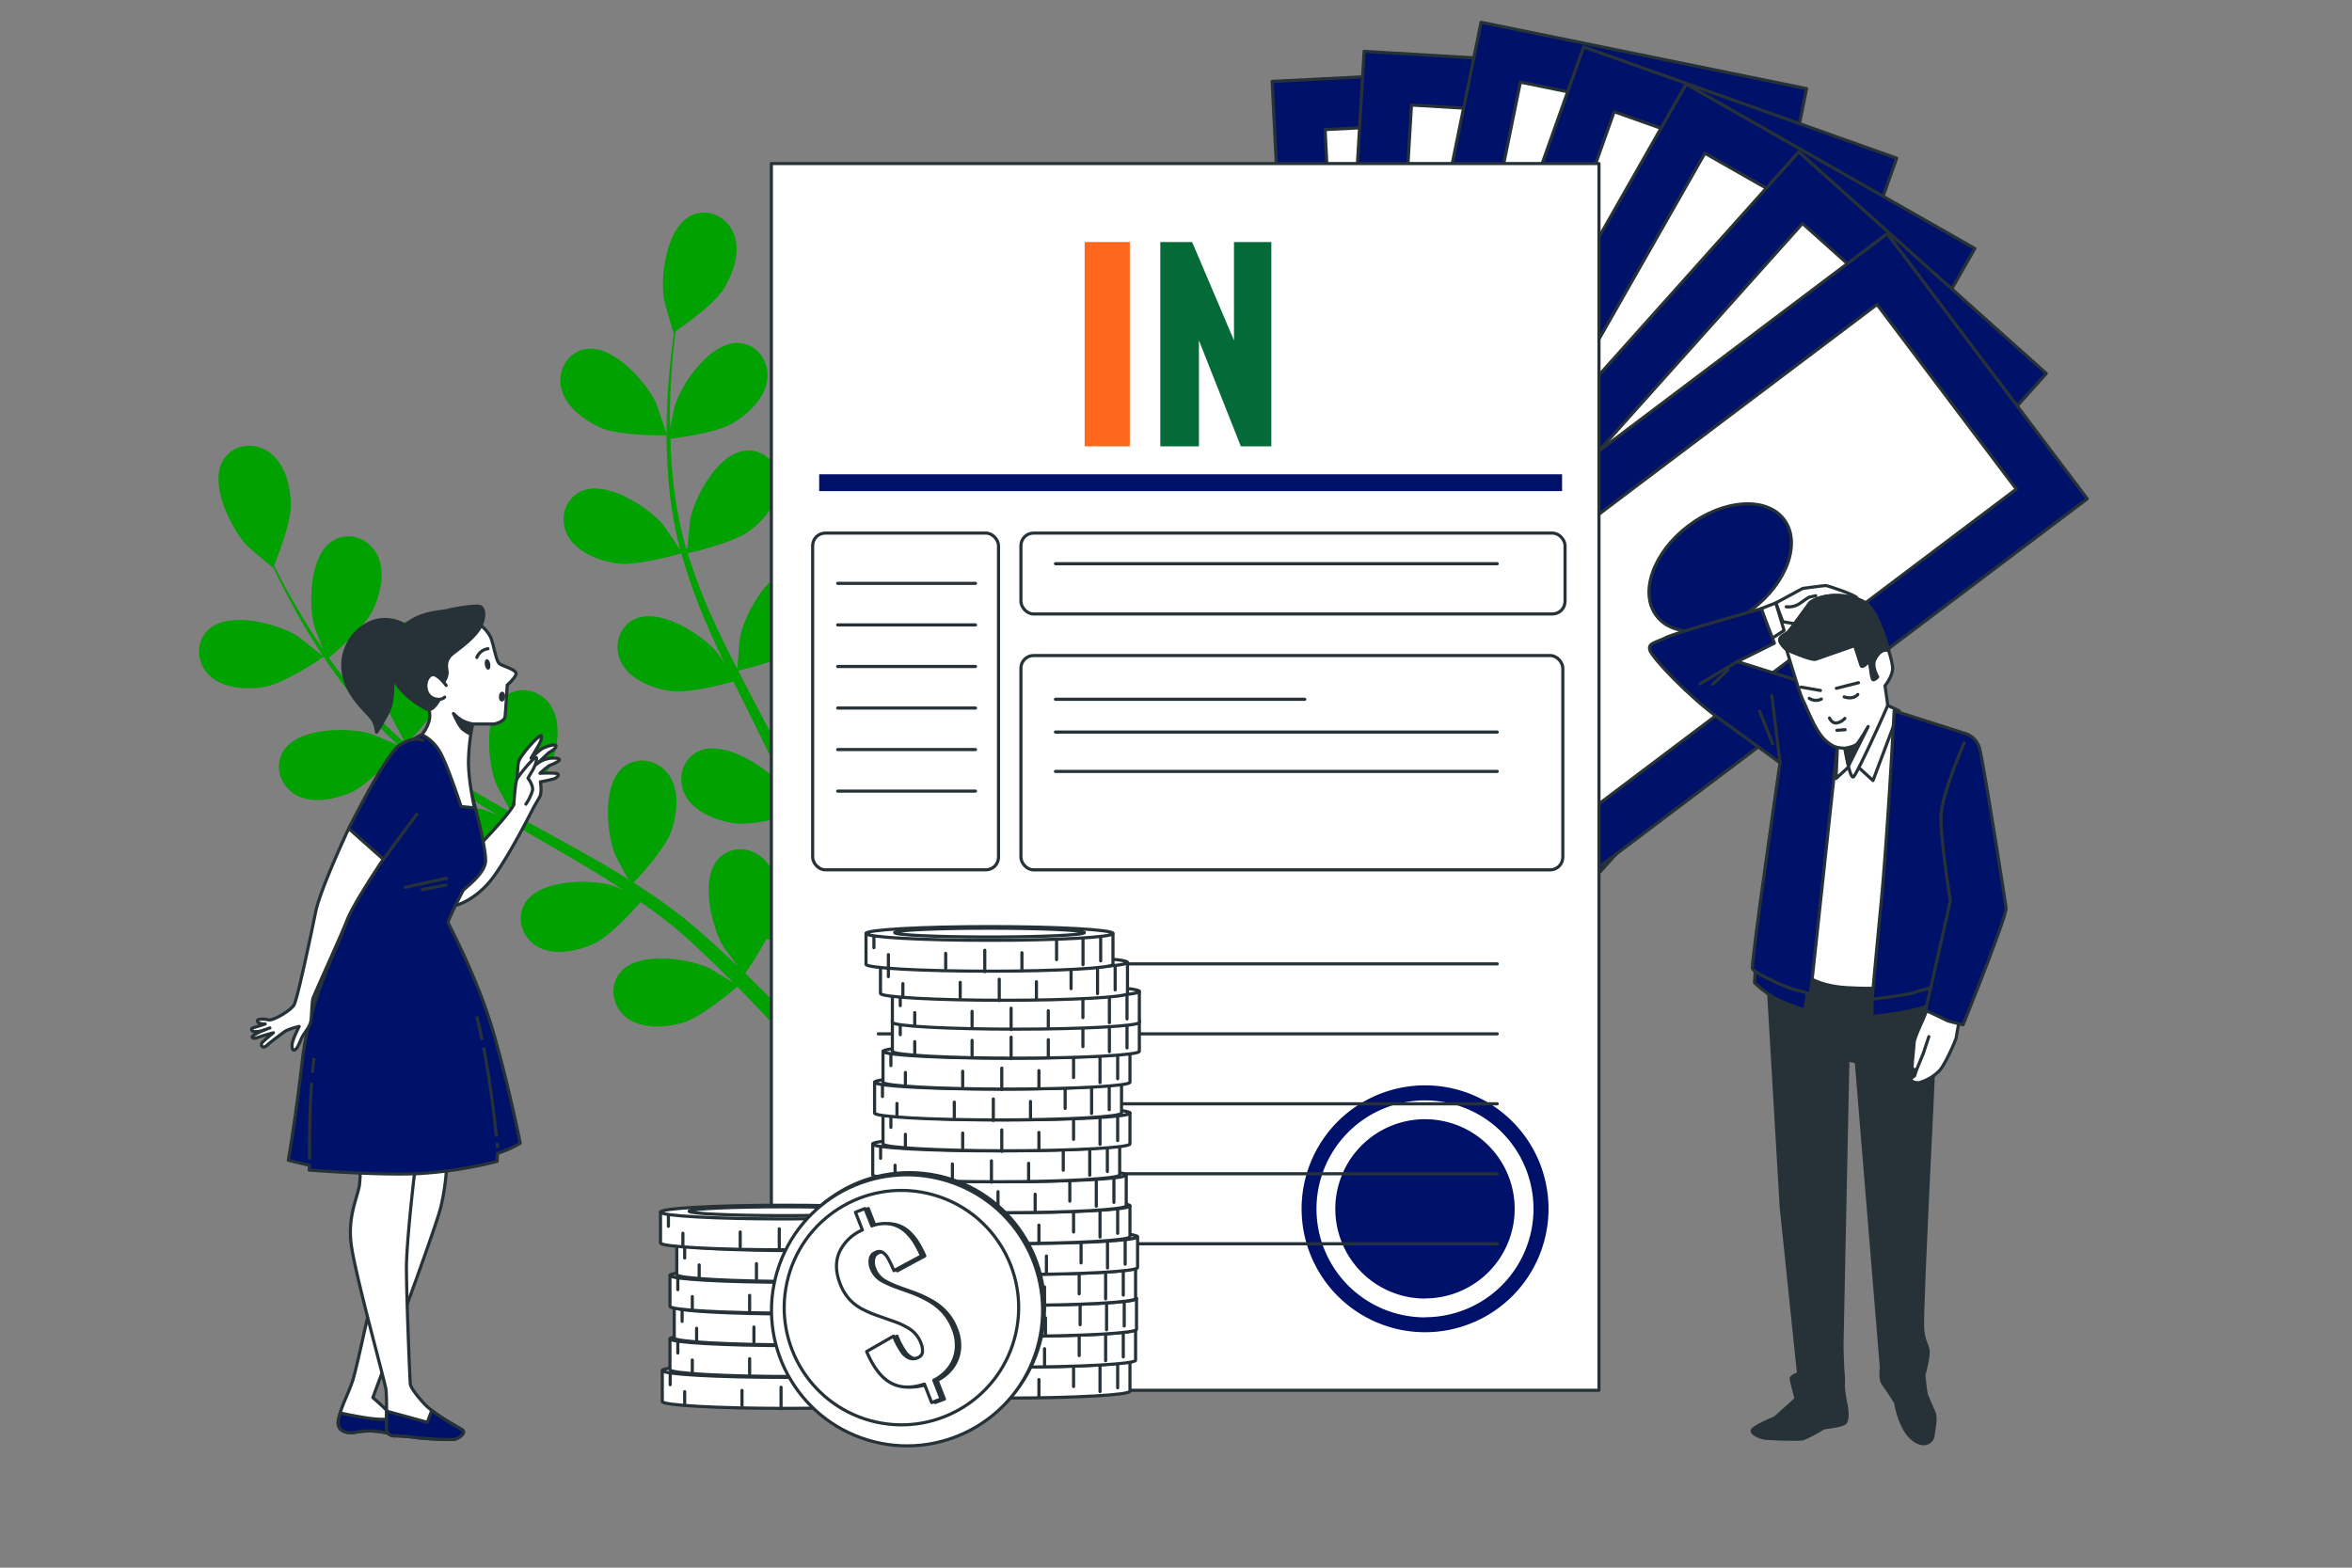 <svg xmlns="http://www.w3.org/2000/svg" viewBox="0 0 750 500"><rect x="0" y="0" width="750" height="500" fill="#808080" stroke="none"/><g id="freepik--Plant--inject-642"><g style="fill:#00a100;"><path d="M212.59,138.83c.16,0-3.18-9.81-3.46-10.4-3.26-6.88-13.6-18.25-22-17.14-6.08.8-9.49,6.88-8.13,12.61s7.36,10.22,12.57,12.52C197.62,139.11,212.58,138.83,212.59,138.83Z"></path><path d="M84.31,219.09c6.58-1.12,18.9-9.61,18.91-9.62s-8.06-6.42-8.62-6.76c-6.52-3.94-21.41-7.72-27.84-2.13-4.64,4-4.13,11,.17,15S78.71,220,84.31,219.09Z"></path><path d="M112.4,252.47c5.81-2.7,14.85-13.26,15.56-14.11A179,179,0,0,0,147,252.65c3.87,2.54,7.84,5,11.86,7.39-2-.82-3.79-1.55-4-1.62-7.32-2.08-22.69-1.79-27.41,5.3-3.41,5.1-1.08,11.67,4.12,14.42s12.55,1.19,17.7-1.21,13.11-11.28,15.16-13.65c1.55.9,3.09,1.83,4.64,2.72,7.46,4.32,14.92,8.59,22.1,13,2.54,1.56,5,3.18,7.42,4.8-1.78-.73-3.28-1.33-3.51-1.4-7.32-2.08-22.69-1.79-27.42,5.3-3.4,5.1-1.08,11.67,4.13,14.42s12.54,1.19,17.69-1.21c5-2.32,12.34-10.42,14.8-13.23,2.45,1.73,4.91,3.46,7.21,5.25,1.54,1.25,3.12,2.36,4.6,3.7l4.43,3.88c2.73,2.56,5.56,5.19,8.16,7.76,1.82,1.77,3.52,3.49,5.24,5.22-2.5-1.57-7.47-4.56-7.91-4.76-6.92-3.16-22.15-5.21-27.9,1.08-4.14,4.54-2.84,11.38,1.89,14.89s12.22,3.08,17.67,1.48c6-1.75,16.17-10.42,17.43-11.51,2.83,2.88,5.57,5.7,8.1,8.4,7,7.41,12.78,14,17.28,19.31l4.27-3.65c-4.68-5.26-10.69-11.82-17.91-19.16-2.87-2.93-6-6-9.23-9.13a106.85,106.85,0,0,0,6.74-11c6.24,1.56,18.61,0,20.21-.16.78,4,1.5,7.82,2.12,11.47,1.54,8.93,2.66,16.81,3.47,23.31l5-4.26c-.9-5.81-2-12.53-3.48-20-.78-4-1.69-8.31-2.66-12.7,1.52-.6,14-5.57,18.3-10.08,3.94-4.09,7.84-10.39,6.9-16.34s-6.36-10.15-12.3-8.59c-8.24,2.16-13.51,16.6-13.93,24.19,0,.45.25,5.34.48,8.43-.41-1.8-.78-3.54-1.23-5.38-.85-3.64-1.8-7.26-2.82-11.15-.55-1.86-1.12-3.74-1.68-5.64s-1.32-3.83-2-5.77c-1.62-4.45-3.47-8.89-5.43-13.32,3.19-.76,14.48-3.59,19-7.05s9.32-9.09,9.3-15.1-4.75-11-10.85-10.37c-8.48.89-15.88,14.36-17.44,21.81-.1.46-.62,5.93-.85,8.94-1.2-2.65-2.39-5.31-3.69-7.95-3.76-7.64-7.8-15.26-11.8-22.87-1.23-2.33-2.42-4.67-3.62-7,1.13-.25,14.63-3.33,19.71-7.21,4.52-3.44,9.32-9.08,9.3-15.1s-4.75-11-10.85-10.36c-8.48.89-15.88,14.36-17.44,21.8-.12.57-.86,8.44-.95,10.45-2.65-5.15-5.24-10.3-7.59-15.48a177.55,177.55,0,0,1-8.24-21.51c.53-.12,14.63-3.27,19.84-7.24,4.52-3.44,9.32-9.09,9.3-15.1s-4.75-11-10.86-10.36c-8.47.89-15.87,14.36-17.44,21.8-.1.49-.67,6.49-.87,9.34l-.49.05a130.31,130.31,0,0,1-4.25-22.76c-.46-4.24-.66-8.31-.77-12.28,2.68-.31,14.94-1.9,20-5,4.88-2.93,10.27-8,10.91-14s-3.51-11.46-9.65-11.5c-8.52,0-17.36,12.53-19.73,19.76-.13.4-1,4.54-1.59,7.56,0-1.79-.07-3.63-.06-5.35,0-6.44.46-12.34.88-17.56.27-3,.56-5.65.87-8.15,2.47-1.69,12.35-8.61,15.4-13.57s5.42-11.84,3.23-17.44-8.4-8.55-13.86-5.75c-7.58,3.88-9.63,19.12-8.4,26.63.1.64,2.93,10.6,3.06,10.52l.15-.11c-.35,2.41-.68,5-1,7.81-.53,5.22-1.09,11.13-1.27,17.6a179.5,179.5,0,0,0,.43,20.89,131.51,131.51,0,0,0,3.79,23.07c0,.09.06.18.08.27-1.33-2.11-5.25-7.89-5.61-8.3-5-5.77-17.93-14-25.78-10.7-5.66,2.38-7.34,9.14-4.52,14.31s9.8,7.91,15.43,8.75c6.33,1,19.7-2.88,20.76-3.19a177.27,177.27,0,0,0,8,22.43c1.82,4.26,3.78,8.49,5.81,12.71-1.21-1.79-2.31-3.38-2.49-3.58-5-5.78-17.93-14-25.78-10.71-5.66,2.38-7.34,9.14-4.52,14.31s9.8,7.91,15.43,8.75,17.16-2.18,20.18-3c.79,1.61,1.57,3.23,2.37,4.83,3.83,7.71,7.7,15.39,11.26,23,1.25,2.7,2.39,5.4,3.54,8.09-1.08-1.58-2-2.91-2.16-3.1-5-5.77-17.93-14-25.79-10.7-5.66,2.38-7.34,9.13-4.52,14.31s9.81,7.91,15.43,8.75c5.44.81,16-1.89,19.64-2.88,1.09,2.8,2.19,5.6,3.12,8.36.59,1.9,1.3,3.68,1.79,5.62s1.05,3.81,1.56,5.68c.86,3.64,1.77,7.4,2.52,11,.54,2.49,1,4.86,1.49,7.25-1.22-2.69-3.71-7.92-4-8.33a39.25,39.25,0,0,0-14.84-13,12.19,12.19,0,0,0-1.34-1.78c-4-4.35-10.91-5-15-.39-5.69,6.35-2.12,21.3,1.72,27.87.23.38,3.16,4.31,5.05,6.76-1.33-1.27-2.61-2.52-4-3.81-2.72-2.57-5.51-5.05-8.5-7.74l-4.52-3.77c-1.48-1.3-3.21-2.47-4.82-3.73-3.81-2.83-7.8-5.51-11.89-8.12,2.25-2.39,10.1-11,12-16.37s2.76-12.72-.57-17.73-10-6.56-14.77-2.65c-6.58,5.41-5.32,20.73-2.52,27.8.18.44,2.76,5.29,4.23,7.93C198,279,195.52,277.45,193,276c-7.35-4.3-14.92-8.42-22.46-12.56-2.31-1.27-4.59-2.56-6.88-3.85.8-.84,10.36-10.85,12.46-16.89,1.87-5.36,2.77-12.72-.57-17.72s-10-6.56-14.77-2.66c-6.58,5.42-5.32,20.74-2.51,27.81.21.53,3.93,7.5,5,9.23-5.05-2.83-10.06-5.7-14.88-8.72a179.18,179.18,0,0,1-18.74-13.4c.38-.39,10.4-10.79,12.56-17,1.87-5.37,2.76-12.73-.58-17.73s-10-6.56-14.77-2.66c-6.58,5.42-5.32,20.74-2.51,27.81.18.47,3,5.78,4.42,8.28l-.37.31a129.57,129.57,0,0,1-16.11-16.65c-2.72-3.28-5.14-6.56-7.42-9.81,2.07-1.75,11.41-9.83,14-15.18,2.45-5.13,4.14-12.34,1.38-17.69s-9.25-7.62-14.39-4.26c-7.13,4.67-7.56,20-5.55,27.37.1.4,1.67,4.33,2.84,7.18-1-1.48-2.07-3-3-4.43-3.52-5.4-6.42-10.55-9-15.14-1.41-2.62-2.64-5-3.77-7.27,1.13-2.77,5.55-14,5.36-19.81s-2-12.87-6.93-16.33S74,141.72,71,147.07c-4.18,7.42,2.51,21.25,7.68,26.84.45.48,8.3,7.23,8.36,7.09a1.56,1.56,0,0,1,.07-.17c1,2.19,2.18,4.53,3.47,7.06,2.44,4.65,5.23,9.88,8.65,15.37a178.94,178.94,0,0,0,11.88,17.2A132.48,132.48,0,0,0,127,237.61l.22.18c-2.28-1-8.74-3.68-9.26-3.83-7.32-2.08-22.68-1.79-27.41,5.3-3.41,5.1-1.08,11.67,4.13,14.43S107.25,254.88,112.4,252.47Z"></path><path d="M84.31,219.09c6.58-1.12,18.9-9.61,18.91-9.62s-8.06-6.42-8.62-6.76c-6.52-3.94-21.41-7.72-27.84-2.13-4.64,4-4.13,11,.17,15S78.71,220,84.31,219.09Z" style="opacity:0.3"></path><path d="M212.59,138.83c.16,0-3.18-9.81-3.46-10.4-3.26-6.88-13.6-18.25-22-17.14-6.08.8-9.49,6.88-8.13,12.61s7.36,10.22,12.57,12.52C197.62,139.11,212.58,138.83,212.59,138.83Z" style="opacity:0.3"></path><path d="M112.4,252.47c5.81-2.7,14.85-13.26,15.56-14.11A179,179,0,0,0,147,252.65c3.87,2.54,7.84,5,11.86,7.39-2-.82-3.79-1.55-4-1.62-7.32-2.08-22.69-1.79-27.41,5.3-3.41,5.1-1.08,11.67,4.12,14.42s12.55,1.19,17.7-1.21,13.11-11.28,15.16-13.65c1.55.9,3.09,1.83,4.64,2.72,7.46,4.32,14.92,8.59,22.1,13,2.54,1.56,5,3.18,7.42,4.8-1.78-.73-3.28-1.33-3.51-1.4-7.32-2.08-22.69-1.79-27.42,5.3-3.4,5.1-1.08,11.67,4.13,14.42s12.54,1.19,17.69-1.21c5-2.32,12.34-10.42,14.8-13.23,2.45,1.73,4.91,3.46,7.21,5.25,1.54,1.25,3.12,2.36,4.6,3.7l4.43,3.88c2.73,2.56,5.56,5.19,8.16,7.76,1.82,1.77,3.52,3.49,5.24,5.22-2.5-1.57-7.47-4.56-7.91-4.76-6.92-3.16-22.15-5.21-27.9,1.08-4.14,4.54-2.84,11.38,1.89,14.89s12.22,3.08,17.67,1.48c6-1.75,16.17-10.42,17.43-11.51,2.83,2.88,5.57,5.7,8.1,8.4,7,7.41,12.78,14,17.28,19.31l4.27-3.65c-4.68-5.26-10.69-11.82-17.91-19.16-2.87-2.93-6-6-9.23-9.13a106.85,106.85,0,0,0,6.74-11c6.24,1.56,18.61,0,20.21-.16.78,4,1.5,7.82,2.12,11.47,1.54,8.93,2.66,16.81,3.47,23.31l5-4.26c-.9-5.81-2-12.53-3.48-20-.78-4-1.69-8.31-2.66-12.7,1.52-.6,14-5.57,18.3-10.08,3.94-4.09,7.84-10.39,6.9-16.34s-6.36-10.15-12.3-8.59c-8.24,2.16-13.51,16.6-13.93,24.19,0,.45.25,5.34.48,8.43-.41-1.8-.78-3.54-1.23-5.38-.85-3.64-1.8-7.26-2.82-11.15-.55-1.86-1.12-3.74-1.68-5.64s-1.32-3.83-2-5.77c-1.62-4.45-3.47-8.89-5.43-13.32,3.19-.76,14.48-3.59,19-7.05s9.32-9.09,9.3-15.1-4.75-11-10.85-10.37c-8.48.89-15.88,14.36-17.44,21.81-.1.46-.62,5.93-.85,8.94-1.2-2.65-2.39-5.31-3.69-7.95-3.76-7.64-7.8-15.26-11.8-22.87-1.23-2.33-2.42-4.67-3.62-7,1.13-.25,14.63-3.33,19.71-7.21,4.52-3.44,9.32-9.08,9.3-15.1s-4.75-11-10.85-10.36c-8.48.89-15.88,14.36-17.44,21.8-.12.57-.86,8.44-.95,10.45-2.65-5.15-5.24-10.3-7.59-15.48a177.55,177.55,0,0,1-8.24-21.51c.53-.12,14.63-3.27,19.84-7.24,4.52-3.44,9.32-9.09,9.3-15.1s-4.75-11-10.86-10.36c-8.47.89-15.87,14.36-17.44,21.8-.1.49-.67,6.49-.87,9.34l-.49.05a130.31,130.31,0,0,1-4.25-22.76c-.46-4.24-.66-8.31-.77-12.28,2.68-.31,14.94-1.9,20-5,4.88-2.93,10.27-8,10.91-14s-3.51-11.46-9.65-11.5c-8.52,0-17.36,12.53-19.73,19.76-.13.4-1,4.54-1.59,7.56,0-1.79-.07-3.63-.06-5.35,0-6.44.46-12.34.88-17.56.27-3,.56-5.65.87-8.15,2.47-1.69,12.35-8.61,15.4-13.57s5.42-11.84,3.23-17.44-8.4-8.55-13.86-5.75c-7.58,3.88-9.63,19.12-8.4,26.63.1.64,2.93,10.6,3.06,10.52l.15-.11c-.35,2.41-.68,5-1,7.81-.53,5.22-1.09,11.13-1.27,17.6a179.5,179.5,0,0,0,.43,20.89,131.51,131.51,0,0,0,3.79,23.07c0,.09.06.18.08.27-1.33-2.11-5.25-7.89-5.61-8.3-5-5.77-17.93-14-25.78-10.7-5.66,2.38-7.34,9.14-4.52,14.31s9.8,7.91,15.43,8.75c6.33,1,19.7-2.88,20.76-3.19a177.27,177.27,0,0,0,8,22.43c1.82,4.26,3.78,8.49,5.81,12.71-1.21-1.79-2.31-3.38-2.49-3.58-5-5.78-17.93-14-25.78-10.71-5.66,2.38-7.34,9.14-4.52,14.31s9.8,7.91,15.43,8.75,17.16-2.18,20.18-3c.79,1.61,1.57,3.23,2.37,4.83,3.83,7.71,7.7,15.39,11.26,23,1.25,2.7,2.39,5.4,3.54,8.09-1.08-1.58-2-2.91-2.16-3.1-5-5.77-17.93-14-25.79-10.7-5.66,2.38-7.34,9.13-4.52,14.31s9.81,7.91,15.43,8.75c5.44.81,16-1.89,19.64-2.88,1.09,2.8,2.19,5.6,3.12,8.36.59,1.9,1.3,3.68,1.79,5.62s1.05,3.81,1.56,5.68c.86,3.64,1.77,7.4,2.52,11,.54,2.49,1,4.86,1.49,7.25-1.22-2.69-3.71-7.92-4-8.33a39.25,39.25,0,0,0-14.84-13,12.19,12.19,0,0,0-1.34-1.78c-4-4.35-10.91-5-15-.39-5.69,6.35-2.12,21.3,1.72,27.87.23.38,3.16,4.31,5.05,6.76-1.33-1.27-2.61-2.52-4-3.81-2.72-2.57-5.51-5.05-8.5-7.74l-4.52-3.77c-1.48-1.3-3.21-2.47-4.82-3.73-3.81-2.83-7.8-5.51-11.89-8.12,2.25-2.39,10.1-11,12-16.37s2.76-12.72-.57-17.73-10-6.56-14.77-2.65c-6.58,5.41-5.32,20.73-2.52,27.8.18.44,2.76,5.29,4.23,7.93C198,279,195.52,277.45,193,276c-7.35-4.3-14.92-8.42-22.46-12.56-2.31-1.27-4.59-2.56-6.88-3.85.8-.84,10.36-10.85,12.46-16.89,1.87-5.36,2.77-12.72-.57-17.72s-10-6.56-14.77-2.66c-6.58,5.42-5.32,20.74-2.51,27.81.21.53,3.93,7.5,5,9.23-5.05-2.83-10.06-5.7-14.88-8.72a179.18,179.18,0,0,1-18.74-13.4c.38-.39,10.4-10.79,12.56-17,1.87-5.37,2.76-12.73-.58-17.73s-10-6.56-14.77-2.66c-6.58,5.42-5.32,20.74-2.51,27.81.18.47,3,5.78,4.42,8.28l-.37.31a129.57,129.57,0,0,1-16.11-16.65c-2.72-3.28-5.14-6.56-7.42-9.81,2.07-1.75,11.41-9.83,14-15.18,2.45-5.13,4.14-12.34,1.38-17.69s-9.25-7.62-14.39-4.26c-7.13,4.67-7.56,20-5.55,27.37.1.4,1.67,4.33,2.84,7.18-1-1.48-2.07-3-3-4.43-3.52-5.4-6.42-10.55-9-15.14-1.41-2.62-2.64-5-3.77-7.27,1.13-2.77,5.55-14,5.36-19.81s-2-12.87-6.93-16.33S74,141.72,71,147.07c-4.18,7.42,2.51,21.25,7.68,26.84.45.48,8.3,7.23,8.36,7.09a1.56,1.56,0,0,1,.07-.17c1,2.19,2.18,4.53,3.47,7.06,2.44,4.65,5.23,9.88,8.65,15.37a178.94,178.94,0,0,0,11.88,17.2A132.48,132.48,0,0,0,127,237.61l.22.18c-2.28-1-8.74-3.68-9.26-3.83-7.32-2.08-22.68-1.79-27.41,5.3-3.41,5.1-1.08,11.67,4.13,14.43S107.25,254.88,112.4,252.47Z" style="opacity:0.3"></path></g></g><g id="freepik--Banknotes--inject-642"><rect x="410.96" y="23.18" width="105.94" height="213.23" transform="translate(-5.95 23.53) rotate(-2.89)" style="fill:#001169;stroke:#263238;stroke-linecap:round;stroke-linejoin:round"></rect><rect x="427.05" y="39.38" width="73.76" height="180.84" transform="translate(-5.95 23.53) rotate(-2.89)" style="fill:#fff;stroke:#263238;stroke-linecap:round;stroke-linejoin:round"></rect><path d="M480.67,129c.71,14-6.21,25.82-15.46,26.29s-17.31-10.55-18-24.61,6.21-25.82,15.46-26.29S480,114.9,480.67,129Z" style="fill:#fff;stroke:#263238;stroke-linecap:round;stroke-linejoin:round"></path><rect x="428.54" y="19.34" width="105.94" height="213.23" transform="translate(8.37 -28.5) rotate(3.42)" style="fill:#001169;stroke:#263238;stroke-linecap:round;stroke-linejoin:round"></rect><rect x="444.63" y="35.54" width="73.76" height="180.84" transform="translate(8.37 -28.5) rotate(3.42)" style="fill:#fff;stroke:#263238;stroke-linecap:round;stroke-linejoin:round"></rect><path d="M498.25,127c-.84,14-9,25-18.26,24.43S463.94,139,464.78,125s9-25,18.25-24.44S499.09,112.91,498.25,127Z" style="fill:#001169;stroke:#263238;stroke-linecap:round;stroke-linejoin:round"></path><rect x="449.94" y="15.5" width="105.94" height="213.23" transform="translate(34.5 -97.94) rotate(11.52)" style="fill:#001169;stroke:#263238;stroke-linecap:round;stroke-linejoin:round"></rect><rect x="466.03" y="31.7" width="73.76" height="180.84" transform="translate(34.5 -97.94) rotate(11.52)" style="fill:#fff;stroke:#263238;stroke-linecap:round;stroke-linejoin:round"></rect><path d="M519.34,125.46c-2.81,13.79-12.44,23.47-21.52,21.63s-14.14-14.53-11.33-28.32S498.93,95.3,508,97.15,522.15,111.68,519.34,125.46Z" style="fill:#001169;stroke:#263238;stroke-linecap:round;stroke-linejoin:round"></path><rect x="466.21" y="26.56" width="105.94" height="213.23" transform="translate(74.6 -166.22) rotate(19.57)" style="fill:#001169;stroke:#263238;stroke-linecap:round;stroke-linejoin:round"></rect><rect x="482.3" y="42.75" width="73.76" height="180.84" transform="translate(74.6 -166.22) rotate(19.57)" style="fill:#fff;stroke:#263238;stroke-linecap:round;stroke-linejoin:round"></rect><path d="M535,138.79c-4.72,13.26-15.61,21.5-24.33,18.39s-12-16.36-7.26-29.62,15.6-21.49,24.33-18.39S539.69,125.53,535,138.79Z" style="fill:#001169;stroke:#263238;stroke-linecap:round;stroke-linejoin:round"></path><rect x="477.96" y="39.08" width="105.94" height="213.23" transform="translate(141.67 -243.65) rotate(29.66)" style="fill:#001169;stroke:#263238;stroke-linecap:round;stroke-linejoin:round"></rect><rect x="494.06" y="55.28" width="73.76" height="180.84" transform="translate(141.67 -243.66) rotate(29.66)" style="fill:#fff;stroke:#263238;stroke-linecap:round;stroke-linejoin:round"></rect><path d="M545.5,154c-7,12.23-19.13,18.43-27.17,13.85s-8.92-18.21-2-30.44S535.5,119,543.55,123.56,552.47,141.76,545.5,154Z" style="fill:#001169;stroke:#263238;stroke-linecap:round;stroke-linejoin:round"></path><rect x="488.96" y="56.63" width="105.94" height="213.23" transform="translate(247.01 -319.83) rotate(41.83)" style="fill:#001169;stroke:#263238;stroke-linecap:round;stroke-linejoin:round"></rect><rect x="505.05" y="72.82" width="73.76" height="180.84" transform="translate(247.01 -319.83) rotate(41.83)" style="fill:#fff;stroke:#263238;stroke-linecap:round;stroke-linejoin:round"></rect><path d="M554.42,174.42c-9.39,10.49-22.59,14-29.49,7.81s-4.88-19.68,4.51-30.17,22.59-14,29.48-7.8S563.8,163.94,554.42,174.42Z" style="fill:#001169;stroke:#263238;stroke-linecap:round;stroke-linejoin:round"></path><rect x="495.57" y="74.4" width="105.94" height="213.23" transform="translate(362.72 -365.92) rotate(52.97)" style="fill:#001169;stroke:#263238;stroke-linecap:round;stroke-linejoin:round"></rect><rect x="511.66" y="90.59" width="73.76" height="180.84" transform="translate(362.72 -365.92) rotate(52.97)" style="fill:#fff;stroke:#263238;stroke-linecap:round;stroke-linejoin:round"></rect><path d="M558.63,194.39c-11.23,8.48-24.86,9.36-30.43,2s-1-20.25,10.24-28.72,24.87-9.35,30.44-2S569.87,185.92,558.63,194.39Z" style="fill:#001169;stroke:#263238;stroke-linecap:round;stroke-linejoin:round"></path></g><g id="freepik--Document--inject-642"><rect x="245.97" y="52.16" width="263.91" height="391.26" style="fill:#fff;stroke:#263238;stroke-linecap:round;stroke-linejoin:round"></rect><rect x="261.22" y="151.27" width="236.89" height="5.37" style="fill:#001169"></rect><path d="M454.42,346.16a39.37,39.37,0,1,0,39.37,39.37A39.37,39.37,0,0,0,454.42,346.16Zm0,74A34.6,34.6,0,1,1,489,385.53,34.59,34.59,0,0,1,454.42,420.12Zm0-6A28.6,28.6,0,1,1,483,385.53,28.59,28.59,0,0,1,454.42,414.12Z" style="fill:#001169"></path><line x1="336.56" y1="223.03" x2="416.06" y2="223.03" style="fill:none;stroke:#263238;stroke-linecap:round;stroke-linejoin:round"></line><line x1="336.56" y1="233.49" x2="477.44" y2="233.49" style="fill:none;stroke:#263238;stroke-linecap:round;stroke-linejoin:round"></line><line x1="336.56" y1="246.04" x2="477.44" y2="246.04" style="fill:none;stroke:#263238;stroke-linecap:round;stroke-linejoin:round"></line><line x1="336.56" y1="179.79" x2="477.44" y2="179.79" style="fill:none;stroke:#263238;stroke-linecap:round;stroke-linejoin:round"></line><line x1="267.12" y1="186.06" x2="311.06" y2="186.06" style="fill:none;stroke:#263238;stroke-linecap:round;stroke-linejoin:round"></line><line x1="267.12" y1="199.31" x2="311.06" y2="199.31" style="fill:none;stroke:#263238;stroke-linecap:round;stroke-linejoin:round"></line><line x1="267.12" y1="212.57" x2="311.06" y2="212.57" style="fill:none;stroke:#263238;stroke-linecap:round;stroke-linejoin:round"></line><line x1="267.12" y1="225.82" x2="311.06" y2="225.82" style="fill:none;stroke:#263238;stroke-linecap:round;stroke-linejoin:round"></line><line x1="267.12" y1="239.07" x2="311.06" y2="239.07" style="fill:none;stroke:#263238;stroke-linecap:round;stroke-linejoin:round"></line><line x1="267.12" y1="252.32" x2="311.06" y2="252.32" style="fill:none;stroke:#263238;stroke-linecap:round;stroke-linejoin:round"></line><rect x="259.14" y="170.02" width="59.26" height="107.4" rx="4.03" style="fill:none;stroke:#263238;stroke-linecap:round;stroke-linejoin:round"></rect><rect x="325.55" y="170.02" width="173.51" height="25.8" rx="4.03" style="fill:none;stroke:#263238;stroke-linecap:round;stroke-linejoin:round"></rect><rect x="325.55" y="209.08" width="172.8" height="68.35" rx="4.03" style="fill:none;stroke:#263238;stroke-linecap:round;stroke-linejoin:round"></rect><line x1="280.07" y1="307.42" x2="477.44" y2="307.42" style="fill:none;stroke:#263238;stroke-linecap:round;stroke-linejoin:round"></line><line x1="280.07" y1="329.73" x2="477.44" y2="329.73" style="fill:none;stroke:#263238;stroke-linecap:round;stroke-linejoin:round"></line><line x1="280.07" y1="352.05" x2="477.44" y2="352.05" style="fill:none;stroke:#263238;stroke-linecap:round;stroke-linejoin:round"></line><line x1="280.07" y1="374.37" x2="477.44" y2="374.37" style="fill:none;stroke:#263238;stroke-linecap:round;stroke-linejoin:round"></line><line x1="280.07" y1="396.69" x2="477.44" y2="396.69" style="fill:none;stroke:#263238;stroke-linecap:round;stroke-linejoin:round"></line><path d="M311.28,142.35V77.19h28.16v9.73H325.68v16.42h12v10h-12v29Z" style="fill:#fff"></path><path d="M345.87,142.35V77.19h14.4v65.16Z" style="fill:#FF671F"></path><path d="M370,142.35V77.19h10.14l13.35,31.37V77.19H405.4v65.16h-9.73l-13.36-33.79v33.79Z" style="fill:#046A38"></path><path d="M415.13,142.35V77.19h29.29V87H429.53v16.17h11.35v10H429.53v19.47h15.05v9.73Z" style="fill:#fff"></path></g><g id="freepik--Coins--inject-642"><path d="M281.57,433.87v9.84c0,1.21,17.63,2.19,39.38,2.19s39.37-1,39.37-2.19v-9.84Z" style="fill:#fff;stroke:#263238;stroke-linecap:round;stroke-linejoin:round"></path><path d="M360.32,433.87c0,1.2-17.63,2.18-39.37,2.18s-39.38-1-39.38-2.18,17.63-2.19,39.38-2.19S360.32,432.66,360.32,433.87Z" style="fill:#fff;stroke:#263238;stroke-linecap:round;stroke-linejoin:round"></path><path d="M351.19,433.59c0,.78-13.54,1.4-30.24,1.4s-30.25-.62-30.25-1.4,13.54-1.4,30.25-1.4S351.19,432.82,351.19,433.59Z" style="fill:#fff;stroke:#263238;stroke-linecap:round;stroke-linejoin:round"></path><line x1="356.4" y1="434.99" x2="356.4" y2="442.62" style="fill:none;stroke:#263238;stroke-linecap:round;stroke-linejoin:round"></line><line x1="350.77" y1="435.79" x2="350.77" y2="443.83" style="fill:none;stroke:#263238;stroke-linecap:round;stroke-linejoin:round"></line><line x1="342.34" y1="435.99" x2="342.34" y2="442.22" style="fill:none;stroke:#263238;stroke-linecap:round;stroke-linejoin:round"></line><line x1="331.29" y1="440.01" x2="331.29" y2="445.43" style="fill:none;stroke:#263238;stroke-linecap:round;stroke-linejoin:round"></line><line x1="319.44" y1="446.04" x2="319.44" y2="439.21" style="fill:none;stroke:#263238;stroke-linecap:round;stroke-linejoin:round"></line><line x1="284.09" y1="434.99" x2="284.09" y2="438.4" style="fill:none;stroke:#263238;stroke-linecap:round;stroke-linejoin:round"></line><line x1="288.71" y1="444.63" x2="288.71" y2="440.61" style="fill:none;stroke:#263238;stroke-linecap:round;stroke-linejoin:round"></line><line x1="306.98" y1="445.03" x2="306.98" y2="440.21" style="fill:none;stroke:#263238;stroke-linecap:round;stroke-linejoin:round"></line><path d="M283.36,424v9.84c0,1.21,17.63,2.19,39.38,2.19s39.37-1,39.37-2.19V424Z" style="fill:#fff;stroke:#263238;stroke-linecap:round;stroke-linejoin:round"></path><path d="M362.11,424c0,1.21-17.63,2.19-39.37,2.19s-39.38-1-39.38-2.19,17.63-2.19,39.38-2.19S362.11,422.8,362.11,424Z" style="fill:#fff;stroke:#263238;stroke-linecap:round;stroke-linejoin:round"></path><path d="M353,423.74c0,.77-13.54,1.4-30.24,1.4s-30.25-.63-30.25-1.4,13.54-1.41,30.25-1.41S353,423,353,423.74Z" style="fill:#fff;stroke:#263238;stroke-linecap:round;stroke-linejoin:round"></path><line x1="358.19" y1="425.13" x2="358.19" y2="432.77" style="fill:none;stroke:#263238;stroke-linecap:round;stroke-linejoin:round"></line><line x1="352.56" y1="425.94" x2="352.56" y2="433.97" style="fill:none;stroke:#263238;stroke-linecap:round;stroke-linejoin:round"></line><line x1="344.13" y1="426.14" x2="344.13" y2="432.36" style="fill:none;stroke:#263238;stroke-linecap:round;stroke-linejoin:round"></line><line x1="333.08" y1="430.16" x2="333.08" y2="435.58" style="fill:none;stroke:#263238;stroke-linecap:round;stroke-linejoin:round"></line><line x1="321.23" y1="436.18" x2="321.23" y2="429.35" style="fill:none;stroke:#263238;stroke-linecap:round;stroke-linejoin:round"></line><line x1="285.88" y1="425.13" x2="285.88" y2="428.55" style="fill:none;stroke:#263238;stroke-linecap:round;stroke-linejoin:round"></line><line x1="290.5" y1="434.77" x2="290.5" y2="430.76" style="fill:none;stroke:#263238;stroke-linecap:round;stroke-linejoin:round"></line><line x1="308.78" y1="435.18" x2="308.78" y2="430.36" style="fill:none;stroke:#263238;stroke-linecap:round;stroke-linejoin:round"></line><path d="M283.66,414.16V424c0,1.21,17.63,2.19,39.38,2.19s39.37-1,39.37-2.19v-9.84Z" style="fill:#fff;stroke:#263238;stroke-linecap:round;stroke-linejoin:round"></path><path d="M362.41,414.16c0,1.2-17.63,2.18-39.37,2.18s-39.38-1-39.38-2.18S301.29,412,323,412,362.41,413,362.41,414.16Z" style="fill:#fff;stroke:#263238;stroke-linecap:round;stroke-linejoin:round"></path><path d="M353.28,413.88c0,.78-13.54,1.4-30.24,1.4s-30.25-.62-30.25-1.4,13.54-1.4,30.25-1.4S353.28,413.1,353.28,413.88Z" style="fill:#fff;stroke:#263238;stroke-linecap:round;stroke-linejoin:round"></path><line x1="358.49" y1="415.28" x2="358.49" y2="422.91" style="fill:none;stroke:#263238;stroke-linecap:round;stroke-linejoin:round"></line><line x1="352.86" y1="416.08" x2="352.86" y2="424.12" style="fill:none;stroke:#263238;stroke-linecap:round;stroke-linejoin:round"></line><line x1="344.43" y1="416.28" x2="344.43" y2="422.51" style="fill:none;stroke:#263238;stroke-linecap:round;stroke-linejoin:round"></line><line x1="333.38" y1="420.3" x2="333.38" y2="425.72" style="fill:none;stroke:#263238;stroke-linecap:round;stroke-linejoin:round"></line><line x1="321.53" y1="426.33" x2="321.53" y2="419.5" style="fill:none;stroke:#263238;stroke-linecap:round;stroke-linejoin:round"></line><line x1="286.18" y1="415.28" x2="286.18" y2="418.69" style="fill:none;stroke:#263238;stroke-linecap:round;stroke-linejoin:round"></line><line x1="290.8" y1="424.92" x2="290.8" y2="420.9" style="fill:none;stroke:#263238;stroke-linecap:round;stroke-linejoin:round"></line><line x1="309.07" y1="425.32" x2="309.07" y2="420.5" style="fill:none;stroke:#263238;stroke-linecap:round;stroke-linejoin:round"></line><path d="M283.36,404.3v9.84c0,1.21,17.63,2.19,39.38,2.19s39.37-1,39.37-2.19V404.3Z" style="fill:#fff;stroke:#263238;stroke-linecap:round;stroke-linejoin:round"></path><path d="M362.11,404.3c0,1.21-17.63,2.19-39.37,2.19s-39.38-1-39.38-2.19,17.63-2.19,39.38-2.19S362.11,403.09,362.11,404.3Z" style="fill:#fff;stroke:#263238;stroke-linecap:round;stroke-linejoin:round"></path><path d="M353,404c0,.77-13.54,1.4-30.24,1.4s-30.25-.63-30.25-1.4,13.54-1.41,30.25-1.41S353,403.25,353,404Z" style="fill:#fff;stroke:#263238;stroke-linecap:round;stroke-linejoin:round"></path><line x1="358.19" y1="405.42" x2="358.19" y2="413.06" style="fill:none;stroke:#263238;stroke-linecap:round;stroke-linejoin:round"></line><line x1="352.56" y1="406.23" x2="352.56" y2="414.26" style="fill:none;stroke:#263238;stroke-linecap:round;stroke-linejoin:round"></line><line x1="344.13" y1="406.43" x2="344.13" y2="412.65" style="fill:none;stroke:#263238;stroke-linecap:round;stroke-linejoin:round"></line><line x1="333.08" y1="410.45" x2="333.08" y2="415.87" style="fill:none;stroke:#263238;stroke-linecap:round;stroke-linejoin:round"></line><line x1="321.23" y1="416.47" x2="321.23" y2="409.64" style="fill:none;stroke:#263238;stroke-linecap:round;stroke-linejoin:round"></line><line x1="285.88" y1="405.42" x2="285.88" y2="408.84" style="fill:none;stroke:#263238;stroke-linecap:round;stroke-linejoin:round"></line><line x1="290.5" y1="415.06" x2="290.5" y2="411.05" style="fill:none;stroke:#263238;stroke-linecap:round;stroke-linejoin:round"></line><line x1="308.78" y1="415.47" x2="308.78" y2="410.65" style="fill:none;stroke:#263238;stroke-linecap:round;stroke-linejoin:round"></line><path d="M284,394.45v9.84c0,1.21,17.63,2.19,39.38,2.19s39.37-1,39.37-2.19v-9.84Z" style="fill:#fff;stroke:#263238;stroke-linecap:round;stroke-linejoin:round"></path><path d="M362.71,394.45c0,1.2-17.63,2.18-39.37,2.18s-39.38-1-39.38-2.18,17.63-2.19,39.38-2.19S362.71,393.24,362.71,394.45Z" style="fill:#fff;stroke:#263238;stroke-linecap:round;stroke-linejoin:round"></path><path d="M353.58,394.17c0,.78-13.54,1.4-30.24,1.4s-30.25-.62-30.25-1.4,13.54-1.4,30.25-1.4S353.58,393.39,353.58,394.17Z" style="fill:#fff;stroke:#263238;stroke-linecap:round;stroke-linejoin:round"></path><line x1="358.79" y1="395.57" x2="358.79" y2="403.2" style="fill:none;stroke:#263238;stroke-linecap:round;stroke-linejoin:round"></line><line x1="353.16" y1="396.37" x2="353.16" y2="404.41" style="fill:none;stroke:#263238;stroke-linecap:round;stroke-linejoin:round"></line><line x1="344.73" y1="396.57" x2="344.73" y2="402.8" style="fill:none;stroke:#263238;stroke-linecap:round;stroke-linejoin:round"></line><line x1="333.68" y1="400.59" x2="333.68" y2="406.01" style="fill:none;stroke:#263238;stroke-linecap:round;stroke-linejoin:round"></line><line x1="321.83" y1="406.62" x2="321.83" y2="399.79" style="fill:none;stroke:#263238;stroke-linecap:round;stroke-linejoin:round"></line><line x1="286.48" y1="395.57" x2="286.48" y2="398.98" style="fill:none;stroke:#263238;stroke-linecap:round;stroke-linejoin:round"></line><line x1="291.1" y1="405.21" x2="291.1" y2="401.19" style="fill:none;stroke:#263238;stroke-linecap:round;stroke-linejoin:round"></line><line x1="309.37" y1="405.61" x2="309.37" y2="400.79" style="fill:none;stroke:#263238;stroke-linecap:round;stroke-linejoin:round"></line><path d="M281.57,384.59v9.84c0,1.21,17.63,2.19,39.38,2.19s39.37-1,39.37-2.19v-9.84Z" style="fill:#fff;stroke:#263238;stroke-linecap:round;stroke-linejoin:round"></path><path d="M360.32,384.59c0,1.21-17.63,2.19-39.37,2.19s-39.38-1-39.38-2.19S299.2,382.4,321,382.4,360.32,383.38,360.32,384.59Z" style="fill:#fff;stroke:#263238;stroke-linecap:round;stroke-linejoin:round"></path><path d="M351.19,384.32c0,.77-13.54,1.4-30.24,1.4s-30.25-.63-30.25-1.4,13.54-1.41,30.25-1.41S351.19,383.54,351.19,384.32Z" style="fill:#fff;stroke:#263238;stroke-linecap:round;stroke-linejoin:round"></path><line x1="356.4" y1="385.71" x2="356.4" y2="393.35" style="fill:none;stroke:#263238;stroke-linecap:round;stroke-linejoin:round"></line><line x1="350.77" y1="386.52" x2="350.77" y2="394.55" style="fill:none;stroke:#263238;stroke-linecap:round;stroke-linejoin:round"></line><line x1="342.34" y1="386.72" x2="342.34" y2="392.94" style="fill:none;stroke:#263238;stroke-linecap:round;stroke-linejoin:round"></line><line x1="331.29" y1="390.74" x2="331.29" y2="396.16" style="fill:none;stroke:#263238;stroke-linecap:round;stroke-linejoin:round"></line><line x1="319.44" y1="396.76" x2="319.44" y2="389.93" style="fill:none;stroke:#263238;stroke-linecap:round;stroke-linejoin:round"></line><line x1="284.09" y1="385.71" x2="284.09" y2="389.13" style="fill:none;stroke:#263238;stroke-linecap:round;stroke-linejoin:round"></line><line x1="288.71" y1="395.35" x2="288.71" y2="391.34" style="fill:none;stroke:#263238;stroke-linecap:round;stroke-linejoin:round"></line><line x1="306.98" y1="395.76" x2="306.98" y2="390.94" style="fill:none;stroke:#263238;stroke-linecap:round;stroke-linejoin:round"></line><path d="M280.38,374.74v9.84c0,1.21,17.63,2.19,39.37,2.19s39.38-1,39.38-2.19v-9.84Z" style="fill:#fff;stroke:#263238;stroke-linecap:round;stroke-linejoin:round"></path><path d="M359.13,374.74c0,1.2-17.63,2.18-39.38,2.18s-39.37-1-39.37-2.18,17.63-2.19,39.37-2.19S359.13,373.53,359.13,374.74Z" style="fill:#fff;stroke:#263238;stroke-linecap:round;stroke-linejoin:round"></path><path d="M350,374.46c0,.78-13.54,1.4-30.25,1.4s-30.24-.62-30.24-1.4,13.54-1.4,30.24-1.4S350,373.68,350,374.46Z" style="fill:#fff;stroke:#263238;stroke-linecap:round;stroke-linejoin:round"></path><line x1="355.2" y1="375.86" x2="355.2" y2="383.49" style="fill:none;stroke:#263238;stroke-linecap:round;stroke-linejoin:round"></line><line x1="349.58" y1="376.66" x2="349.58" y2="384.7" style="fill:none;stroke:#263238;stroke-linecap:round;stroke-linejoin:round"></line><line x1="341.14" y1="376.86" x2="341.14" y2="383.09" style="fill:none;stroke:#263238;stroke-linecap:round;stroke-linejoin:round"></line><line x1="330.09" y1="380.88" x2="330.09" y2="386.3" style="fill:none;stroke:#263238;stroke-linecap:round;stroke-linejoin:round"></line><line x1="318.24" y1="386.91" x2="318.24" y2="380.08" style="fill:none;stroke:#263238;stroke-linecap:round;stroke-linejoin:round"></line><line x1="282.89" y1="375.86" x2="282.89" y2="379.27" style="fill:none;stroke:#263238;stroke-linecap:round;stroke-linejoin:round"></line><line x1="287.51" y1="385.5" x2="287.51" y2="381.48" style="fill:none;stroke:#263238;stroke-linecap:round;stroke-linejoin:round"></line><line x1="305.79" y1="385.9" x2="305.79" y2="381.08" style="fill:none;stroke:#263238;stroke-linecap:round;stroke-linejoin:round"></line><path d="M278.29,364.88v9.84c0,1.21,17.62,2.19,39.37,2.19s39.38-1,39.38-2.19v-9.84Z" style="fill:#fff;stroke:#263238;stroke-linecap:round;stroke-linejoin:round"></path><path d="M357,364.88c0,1.21-17.63,2.19-39.38,2.19s-39.37-1-39.37-2.19,17.62-2.19,39.37-2.19S357,363.67,357,364.88Z" style="fill:#fff;stroke:#263238;stroke-linecap:round;stroke-linejoin:round"></path><path d="M347.91,364.61c0,.77-13.55,1.4-30.25,1.4s-30.24-.63-30.24-1.4,13.54-1.41,30.24-1.41S347.91,363.83,347.91,364.61Z" style="fill:#fff;stroke:#263238;stroke-linecap:round;stroke-linejoin:round"></path><line x1="353.11" y1="366" x2="353.11" y2="373.64" style="fill:none;stroke:#263238;stroke-linecap:round;stroke-linejoin:round"></line><line x1="347.49" y1="366.81" x2="347.49" y2="374.84" style="fill:none;stroke:#263238;stroke-linecap:round;stroke-linejoin:round"></line><line x1="339.05" y1="367.01" x2="339.05" y2="373.23" style="fill:none;stroke:#263238;stroke-linecap:round;stroke-linejoin:round"></line><line x1="328" y1="371.02" x2="328" y2="376.45" style="fill:none;stroke:#263238;stroke-linecap:round;stroke-linejoin:round"></line><line x1="316.15" y1="377.05" x2="316.15" y2="370.22" style="fill:none;stroke:#263238;stroke-linecap:round;stroke-linejoin:round"></line><line x1="280.8" y1="366" x2="280.8" y2="369.42" style="fill:none;stroke:#263238;stroke-linecap:round;stroke-linejoin:round"></line><line x1="285.42" y1="375.64" x2="285.42" y2="371.63" style="fill:none;stroke:#263238;stroke-linecap:round;stroke-linejoin:round"></line><line x1="303.7" y1="376.05" x2="303.7" y2="371.23" style="fill:none;stroke:#263238;stroke-linecap:round;stroke-linejoin:round"></line><path d="M281.57,355v9.84c0,1.21,17.63,2.19,39.38,2.19s39.37-1,39.37-2.19V355Z" style="fill:#fff;stroke:#263238;stroke-linecap:round;stroke-linejoin:round"></path><path d="M360.32,355c0,1.2-17.63,2.18-39.37,2.18s-39.38-1-39.38-2.18,17.63-2.19,39.38-2.19S360.32,353.82,360.32,355Z" style="fill:#fff;stroke:#263238;stroke-linecap:round;stroke-linejoin:round"></path><path d="M351.19,354.75c0,.78-13.54,1.4-30.24,1.4s-30.25-.62-30.25-1.4,13.54-1.4,30.25-1.4S351.19,354,351.19,354.75Z" style="fill:#fff;stroke:#263238;stroke-linecap:round;stroke-linejoin:round"></path><line x1="356.4" y1="356.15" x2="356.4" y2="363.78" style="fill:none;stroke:#263238;stroke-linecap:round;stroke-linejoin:round"></line><line x1="350.77" y1="356.95" x2="350.77" y2="364.99" style="fill:none;stroke:#263238;stroke-linecap:round;stroke-linejoin:round"></line><line x1="342.34" y1="357.15" x2="342.34" y2="363.38" style="fill:none;stroke:#263238;stroke-linecap:round;stroke-linejoin:round"></line><line x1="331.29" y1="361.17" x2="331.29" y2="366.59" style="fill:none;stroke:#263238;stroke-linecap:round;stroke-linejoin:round"></line><line x1="319.44" y1="367.2" x2="319.44" y2="360.37" style="fill:none;stroke:#263238;stroke-linecap:round;stroke-linejoin:round"></line><line x1="284.09" y1="356.15" x2="284.09" y2="359.56" style="fill:none;stroke:#263238;stroke-linecap:round;stroke-linejoin:round"></line><line x1="288.71" y1="365.79" x2="288.71" y2="361.77" style="fill:none;stroke:#263238;stroke-linecap:round;stroke-linejoin:round"></line><line x1="306.98" y1="366.19" x2="306.98" y2="361.37" style="fill:none;stroke:#263238;stroke-linecap:round;stroke-linejoin:round"></line><path d="M278.88,345.17V355c0,1.21,17.63,2.19,39.38,2.19s39.37-1,39.37-2.19v-9.84Z" style="fill:#fff;stroke:#263238;stroke-linecap:round;stroke-linejoin:round"></path><ellipse cx="318.26" cy="345.17" rx="39.38" ry="2.19" style="fill:#fff;stroke:#263238;stroke-linecap:round;stroke-linejoin:round"></ellipse><path d="M348.5,344.9c0,.77-13.54,1.4-30.24,1.4S288,345.67,288,344.9s13.55-1.41,30.25-1.41S348.5,344.12,348.5,344.9Z" style="fill:#fff;stroke:#263238;stroke-linecap:round;stroke-linejoin:round"></path><line x1="353.71" y1="346.29" x2="353.71" y2="353.93" style="fill:none;stroke:#263238;stroke-linecap:round;stroke-linejoin:round"></line><line x1="348.08" y1="347.1" x2="348.08" y2="355.13" style="fill:none;stroke:#263238;stroke-linecap:round;stroke-linejoin:round"></line><line x1="339.65" y1="347.3" x2="339.65" y2="353.52" style="fill:none;stroke:#263238;stroke-linecap:round;stroke-linejoin:round"></line><line x1="328.6" y1="351.31" x2="328.6" y2="356.74" style="fill:none;stroke:#263238;stroke-linecap:round;stroke-linejoin:round"></line><line x1="316.75" y1="357.34" x2="316.75" y2="350.51" style="fill:none;stroke:#263238;stroke-linecap:round;stroke-linejoin:round"></line><line x1="281.4" y1="346.29" x2="281.4" y2="349.71" style="fill:none;stroke:#263238;stroke-linecap:round;stroke-linejoin:round"></line><line x1="286.02" y1="355.93" x2="286.02" y2="351.92" style="fill:none;stroke:#263238;stroke-linecap:round;stroke-linejoin:round"></line><line x1="304.3" y1="356.34" x2="304.3" y2="351.52" style="fill:none;stroke:#263238;stroke-linecap:round;stroke-linejoin:round"></line><path d="M281.57,335.32v9.84c0,1.21,17.63,2.19,39.38,2.19s39.37-1,39.37-2.19v-9.84Z" style="fill:#fff;stroke:#263238;stroke-linecap:round;stroke-linejoin:round"></path><path d="M360.32,335.32c0,1.2-17.63,2.18-39.37,2.18s-39.38-1-39.38-2.18,17.63-2.19,39.38-2.19S360.32,334.11,360.32,335.32Z" style="fill:#fff;stroke:#263238;stroke-linecap:round;stroke-linejoin:round"></path><path d="M351.19,335c0,.78-13.54,1.4-30.24,1.4s-30.25-.62-30.25-1.4,13.54-1.4,30.25-1.4S351.19,334.26,351.19,335Z" style="fill:#fff;stroke:#263238;stroke-linecap:round;stroke-linejoin:round"></path><line x1="356.4" y1="336.44" x2="356.4" y2="344.07" style="fill:none;stroke:#263238;stroke-linecap:round;stroke-linejoin:round"></line><line x1="350.77" y1="337.24" x2="350.77" y2="345.28" style="fill:none;stroke:#263238;stroke-linecap:round;stroke-linejoin:round"></line><line x1="342.34" y1="337.44" x2="342.34" y2="343.67" style="fill:none;stroke:#263238;stroke-linecap:round;stroke-linejoin:round"></line><line x1="331.29" y1="341.46" x2="331.29" y2="346.88" style="fill:none;stroke:#263238;stroke-linecap:round;stroke-linejoin:round"></line><line x1="319.44" y1="347.49" x2="319.44" y2="340.66" style="fill:none;stroke:#263238;stroke-linecap:round;stroke-linejoin:round"></line><line x1="284.09" y1="336.44" x2="284.09" y2="339.85" style="fill:none;stroke:#263238;stroke-linecap:round;stroke-linejoin:round"></line><line x1="288.71" y1="346.08" x2="288.71" y2="342.06" style="fill:none;stroke:#263238;stroke-linecap:round;stroke-linejoin:round"></line><line x1="306.98" y1="346.48" x2="306.98" y2="341.66" style="fill:none;stroke:#263238;stroke-linecap:round;stroke-linejoin:round"></line><path d="M284.56,325.46v9.84c0,1.21,17.63,2.19,39.37,2.19s39.38-1,39.38-2.19v-9.84Z" style="fill:#fff;stroke:#263238;stroke-linecap:round;stroke-linejoin:round"></path><ellipse cx="323.93" cy="325.46" rx="39.38" ry="2.19" style="fill:#fff;stroke:#263238;stroke-linecap:round;stroke-linejoin:round"></ellipse><path d="M354.18,325.19c0,.77-13.54,1.4-30.25,1.4s-30.24-.63-30.24-1.4,13.54-1.41,30.24-1.41S354.18,324.41,354.18,325.19Z" style="fill:#fff;stroke:#263238;stroke-linecap:round;stroke-linejoin:round"></path><line x1="359.38" y1="326.58" x2="359.38" y2="334.22" style="fill:none;stroke:#263238;stroke-linecap:round;stroke-linejoin:round"></line><line x1="353.76" y1="327.39" x2="353.76" y2="335.42" style="fill:none;stroke:#263238;stroke-linecap:round;stroke-linejoin:round"></line><line x1="345.32" y1="327.59" x2="345.32" y2="333.81" style="fill:none;stroke:#263238;stroke-linecap:round;stroke-linejoin:round"></line><line x1="334.28" y1="331.6" x2="334.28" y2="337.03" style="fill:none;stroke:#263238;stroke-linecap:round;stroke-linejoin:round"></line><line x1="322.42" y1="337.63" x2="322.42" y2="330.8" style="fill:none;stroke:#263238;stroke-linecap:round;stroke-linejoin:round"></line><line x1="287.07" y1="326.58" x2="287.07" y2="330" style="fill:none;stroke:#263238;stroke-linecap:round;stroke-linejoin:round"></line><line x1="291.69" y1="336.22" x2="291.69" y2="332.21" style="fill:none;stroke:#263238;stroke-linecap:round;stroke-linejoin:round"></line><line x1="309.97" y1="336.63" x2="309.97" y2="331.81" style="fill:none;stroke:#263238;stroke-linecap:round;stroke-linejoin:round"></line><path d="M284.56,316.21v9.85c0,1.2,17.63,2.18,39.37,2.18s39.38-1,39.38-2.18v-9.85Z" style="fill:#fff;stroke:#263238;stroke-linecap:round;stroke-linejoin:round"></path><path d="M363.31,316.21c0,1.21-17.63,2.19-39.38,2.19s-39.37-1-39.37-2.19S302.19,314,323.93,314,363.31,315,363.31,316.21Z" style="fill:#fff;stroke:#263238;stroke-linecap:round;stroke-linejoin:round"></path><ellipse cx="323.93" cy="315.94" rx="30.24" ry="1.4" style="fill:#fff;stroke:#263238;stroke-linecap:round;stroke-linejoin:round"></ellipse><line x1="359.38" y1="317.34" x2="359.38" y2="324.97" style="fill:none;stroke:#263238;stroke-linecap:round;stroke-linejoin:round"></line><line x1="353.76" y1="318.14" x2="353.76" y2="326.17" style="fill:none;stroke:#263238;stroke-linecap:round;stroke-linejoin:round"></line><line x1="345.32" y1="318.34" x2="345.32" y2="324.57" style="fill:none;stroke:#263238;stroke-linecap:round;stroke-linejoin:round"></line><line x1="334.28" y1="322.36" x2="334.28" y2="327.78" style="fill:none;stroke:#263238;stroke-linecap:round;stroke-linejoin:round"></line><line x1="322.42" y1="328.38" x2="322.42" y2="321.55" style="fill:none;stroke:#263238;stroke-linecap:round;stroke-linejoin:round"></line><line x1="287.07" y1="317.34" x2="287.07" y2="320.75" style="fill:none;stroke:#263238;stroke-linecap:round;stroke-linejoin:round"></line><line x1="291.69" y1="326.98" x2="291.69" y2="322.96" style="fill:none;stroke:#263238;stroke-linecap:round;stroke-linejoin:round"></line><line x1="309.97" y1="327.38" x2="309.97" y2="322.56" style="fill:none;stroke:#263238;stroke-linecap:round;stroke-linejoin:round"></line><path d="M280.77,307v9.84c0,1.21,17.63,2.19,39.38,2.19s39.38-1,39.38-2.19V307Z" style="fill:#fff;stroke:#263238;stroke-linecap:round;stroke-linejoin:round"></path><ellipse cx="320.15" cy="306.97" rx="39.38" ry="2.19" style="fill:#fff;stroke:#263238;stroke-linecap:round;stroke-linejoin:round"></ellipse><ellipse cx="320.15" cy="306.69" rx="30.24" ry="1.4" style="fill:#fff;stroke:#263238;stroke-linecap:round;stroke-linejoin:round"></ellipse><line x1="355.6" y1="308.09" x2="355.6" y2="315.72" style="fill:none;stroke:#263238;stroke-linecap:round;stroke-linejoin:round"></line><line x1="349.98" y1="308.89" x2="349.98" y2="316.93" style="fill:none;stroke:#263238;stroke-linecap:round;stroke-linejoin:round"></line><line x1="341.54" y1="309.09" x2="341.54" y2="315.32" style="fill:none;stroke:#263238;stroke-linecap:round;stroke-linejoin:round"></line><line x1="330.49" y1="313.11" x2="330.49" y2="318.53" style="fill:none;stroke:#263238;stroke-linecap:round;stroke-linejoin:round"></line><line x1="318.64" y1="319.14" x2="318.64" y2="312.31" style="fill:none;stroke:#263238;stroke-linecap:round;stroke-linejoin:round"></line><line x1="283.29" y1="308.09" x2="283.29" y2="311.5" style="fill:none;stroke:#263238;stroke-linecap:round;stroke-linejoin:round"></line><line x1="287.91" y1="317.73" x2="287.91" y2="313.71" style="fill:none;stroke:#263238;stroke-linecap:round;stroke-linejoin:round"></line><line x1="306.19" y1="318.13" x2="306.19" y2="313.31" style="fill:none;stroke:#263238;stroke-linecap:round;stroke-linejoin:round"></line><path d="M276.15,297.72v9.84c0,1.21,17.63,2.19,39.38,2.19s39.37-1,39.37-2.19v-9.84Z" style="fill:#fff;stroke:#263238;stroke-linecap:round;stroke-linejoin:round"></path><path d="M354.9,297.72c0,1.21-17.63,2.19-39.37,2.19s-39.38-1-39.38-2.19,17.63-2.19,39.38-2.19S354.9,296.51,354.9,297.72Z" style="fill:#fff;stroke:#263238;stroke-linecap:round;stroke-linejoin:round"></path><path d="M345.77,297.44c0,.78-13.54,1.41-30.24,1.41s-30.25-.63-30.25-1.41,13.54-1.4,30.25-1.4S345.77,296.67,345.77,297.44Z" style="fill:#fff;stroke:#263238;stroke-linecap:round;stroke-linejoin:round"></path><line x1="350.98" y1="298.84" x2="350.98" y2="306.47" style="fill:none;stroke:#263238;stroke-linecap:round;stroke-linejoin:round"></line><line x1="345.35" y1="299.64" x2="345.35" y2="307.68" style="fill:none;stroke:#263238;stroke-linecap:round;stroke-linejoin:round"></line><line x1="336.92" y1="299.84" x2="336.92" y2="306.07" style="fill:none;stroke:#263238;stroke-linecap:round;stroke-linejoin:round"></line><line x1="325.87" y1="303.86" x2="325.87" y2="309.29" style="fill:none;stroke:#263238;stroke-linecap:round;stroke-linejoin:round"></line><line x1="314.02" y1="309.89" x2="314.02" y2="303.06" style="fill:none;stroke:#263238;stroke-linecap:round;stroke-linejoin:round"></line><line x1="278.67" y1="298.84" x2="278.67" y2="302.26" style="fill:none;stroke:#263238;stroke-linecap:round;stroke-linejoin:round"></line><line x1="283.29" y1="308.48" x2="283.29" y2="304.46" style="fill:none;stroke:#263238;stroke-linecap:round;stroke-linejoin:round"></line><line x1="301.56" y1="308.88" x2="301.56" y2="304.06" style="fill:none;stroke:#263238;stroke-linecap:round;stroke-linejoin:round"></line><path d="M211.19,437.11V447c0,1.21,17.63,2.19,39.38,2.19S290,448.16,290,447v-9.84Z" style="fill:#fff;stroke:#263238;stroke-linecap:round;stroke-linejoin:round"></path><ellipse cx="250.57" cy="437.11" rx="39.38" ry="2.19" style="fill:#fff;stroke:#263238;stroke-linecap:round;stroke-linejoin:round"></ellipse><ellipse cx="250.57" cy="436.83" rx="30.24" ry="1.4" style="fill:#fff;stroke:#263238;stroke-linecap:round;stroke-linejoin:round"></ellipse><line x1="286.02" y1="438.23" x2="286.02" y2="445.87" style="fill:none;stroke:#263238;stroke-linecap:round;stroke-linejoin:round"></line><line x1="280.4" y1="439.04" x2="280.4" y2="447.07" style="fill:none;stroke:#263238;stroke-linecap:round;stroke-linejoin:round"></line><line x1="271.96" y1="439.24" x2="271.96" y2="445.46" style="fill:none;stroke:#263238;stroke-linecap:round;stroke-linejoin:round"></line><line x1="260.91" y1="443.25" x2="260.91" y2="448.68" style="fill:none;stroke:#263238;stroke-linecap:round;stroke-linejoin:round"></line><line x1="249.06" y1="449.28" x2="249.06" y2="442.45" style="fill:none;stroke:#263238;stroke-linecap:round;stroke-linejoin:round"></line><line x1="213.71" y1="438.23" x2="213.71" y2="441.65" style="fill:none;stroke:#263238;stroke-linecap:round;stroke-linejoin:round"></line><line x1="218.33" y1="447.87" x2="218.33" y2="443.86" style="fill:none;stroke:#263238;stroke-linecap:round;stroke-linejoin:round"></line><line x1="236.61" y1="448.28" x2="236.61" y2="443.46" style="fill:none;stroke:#263238;stroke-linecap:round;stroke-linejoin:round"></line><path d="M213.63,427v9.84c0,1.21,17.63,2.19,39.37,2.19s39.38-1,39.38-2.19V427Z" style="fill:#fff;stroke:#263238;stroke-linecap:round;stroke-linejoin:round"></path><path d="M292.38,427c0,1.2-17.63,2.18-39.38,2.18s-39.37-1-39.37-2.18,17.63-2.19,39.37-2.19S292.38,425.8,292.38,427Z" style="fill:#fff;stroke:#263238;stroke-linecap:round;stroke-linejoin:round"></path><ellipse cx="253" cy="426.73" rx="30.24" ry="1.4" style="fill:#fff;stroke:#263238;stroke-linecap:round;stroke-linejoin:round"></ellipse><line x1="288.45" y1="428.13" x2="288.45" y2="435.76" style="fill:none;stroke:#263238;stroke-linecap:round;stroke-linejoin:round"></line><line x1="282.83" y1="428.93" x2="282.83" y2="436.97" style="fill:none;stroke:#263238;stroke-linecap:round;stroke-linejoin:round"></line><line x1="274.39" y1="429.13" x2="274.39" y2="435.36" style="fill:none;stroke:#263238;stroke-linecap:round;stroke-linejoin:round"></line><line x1="263.34" y1="433.15" x2="263.34" y2="438.57" style="fill:none;stroke:#263238;stroke-linecap:round;stroke-linejoin:round"></line><line x1="251.49" y1="439.17" x2="251.49" y2="432.35" style="fill:none;stroke:#263238;stroke-linecap:round;stroke-linejoin:round"></line><line x1="216.14" y1="428.13" x2="216.14" y2="431.54" style="fill:none;stroke:#263238;stroke-linecap:round;stroke-linejoin:round"></line><line x1="220.76" y1="437.77" x2="220.76" y2="433.75" style="fill:none;stroke:#263238;stroke-linecap:round;stroke-linejoin:round"></line><line x1="239.04" y1="438.17" x2="239.04" y2="433.35" style="fill:none;stroke:#263238;stroke-linecap:round;stroke-linejoin:round"></line><path d="M215,416.9v9.84c0,1.21,17.63,2.19,39.38,2.19s39.37-1,39.37-2.19V416.9Z" style="fill:#fff;stroke:#263238;stroke-linecap:round;stroke-linejoin:round"></path><ellipse cx="254.37" cy="416.9" rx="39.38" ry="2.19" style="fill:#fff;stroke:#263238;stroke-linecap:round;stroke-linejoin:round"></ellipse><path d="M284.61,416.62c0,.78-13.54,1.41-30.24,1.41s-30.25-.63-30.25-1.41,13.54-1.4,30.25-1.4S284.61,415.85,284.61,416.62Z" style="fill:#fff;stroke:#263238;stroke-linecap:round;stroke-linejoin:round"></path><line x1="289.82" y1="418.02" x2="289.82" y2="425.65" style="fill:none;stroke:#263238;stroke-linecap:round;stroke-linejoin:round"></line><line x1="284.19" y1="418.83" x2="284.19" y2="426.86" style="fill:none;stroke:#263238;stroke-linecap:round;stroke-linejoin:round"></line><line x1="275.76" y1="419.03" x2="275.76" y2="425.25" style="fill:none;stroke:#263238;stroke-linecap:round;stroke-linejoin:round"></line><line x1="264.71" y1="423.04" x2="264.71" y2="428.47" style="fill:none;stroke:#263238;stroke-linecap:round;stroke-linejoin:round"></line><line x1="252.86" y1="429.07" x2="252.86" y2="422.24" style="fill:none;stroke:#263238;stroke-linecap:round;stroke-linejoin:round"></line><line x1="217.51" y1="418.02" x2="217.51" y2="421.44" style="fill:none;stroke:#263238;stroke-linecap:round;stroke-linejoin:round"></line><line x1="222.13" y1="427.66" x2="222.13" y2="423.65" style="fill:none;stroke:#263238;stroke-linecap:round;stroke-linejoin:round"></line><line x1="240.41" y1="428.07" x2="240.41" y2="423.24" style="fill:none;stroke:#263238;stroke-linecap:round;stroke-linejoin:round"></line><path d="M213.63,406.79v9.85c0,1.21,17.63,2.18,39.37,2.18s39.38-1,39.38-2.18v-9.85Z" style="fill:#fff;stroke:#263238;stroke-linecap:round;stroke-linejoin:round"></path><ellipse cx="253" cy="406.79" rx="39.38" ry="2.19" style="fill:#fff;stroke:#263238;stroke-linecap:round;stroke-linejoin:round"></ellipse><ellipse cx="253" cy="406.52" rx="30.24" ry="1.4" style="fill:#fff;stroke:#263238;stroke-linecap:round;stroke-linejoin:round"></ellipse><line x1="288.45" y1="407.92" x2="288.45" y2="415.55" style="fill:none;stroke:#263238;stroke-linecap:round;stroke-linejoin:round"></line><line x1="282.83" y1="408.72" x2="282.83" y2="416.75" style="fill:none;stroke:#263238;stroke-linecap:round;stroke-linejoin:round"></line><line x1="274.39" y1="408.92" x2="274.39" y2="415.15" style="fill:none;stroke:#263238;stroke-linecap:round;stroke-linejoin:round"></line><line x1="263.34" y1="412.94" x2="263.34" y2="418.36" style="fill:none;stroke:#263238;stroke-linecap:round;stroke-linejoin:round"></line><line x1="251.49" y1="418.96" x2="251.49" y2="412.13" style="fill:none;stroke:#263238;stroke-linecap:round;stroke-linejoin:round"></line><line x1="216.14" y1="407.92" x2="216.14" y2="411.33" style="fill:none;stroke:#263238;stroke-linecap:round;stroke-linejoin:round"></line><line x1="220.76" y1="417.56" x2="220.76" y2="413.54" style="fill:none;stroke:#263238;stroke-linecap:round;stroke-linejoin:round"></line><line x1="239.04" y1="417.96" x2="239.04" y2="413.14" style="fill:none;stroke:#263238;stroke-linecap:round;stroke-linejoin:round"></line><path d="M215.81,396.69v9.84c0,1.21,17.63,2.19,39.38,2.19s39.37-1,39.37-2.19v-9.84Z" style="fill:#fff;stroke:#263238;stroke-linecap:round;stroke-linejoin:round"></path><ellipse cx="255.19" cy="396.69" rx="39.38" ry="2.19" style="fill:#fff;stroke:#263238;stroke-linecap:round;stroke-linejoin:round"></ellipse><ellipse cx="255.19" cy="396.41" rx="30.24" ry="1.4" style="fill:#fff;stroke:#263238;stroke-linecap:round;stroke-linejoin:round"></ellipse><line x1="290.64" y1="397.81" x2="290.64" y2="405.44" style="fill:none;stroke:#263238;stroke-linecap:round;stroke-linejoin:round"></line><line x1="285.01" y1="398.61" x2="285.01" y2="406.65" style="fill:none;stroke:#263238;stroke-linecap:round;stroke-linejoin:round"></line><line x1="276.58" y1="398.82" x2="276.58" y2="405.04" style="fill:none;stroke:#263238;stroke-linecap:round;stroke-linejoin:round"></line><line x1="265.53" y1="402.83" x2="265.53" y2="408.26" style="fill:none;stroke:#263238;stroke-linecap:round;stroke-linejoin:round"></line><line x1="253.68" y1="408.86" x2="253.68" y2="402.03" style="fill:none;stroke:#263238;stroke-linecap:round;stroke-linejoin:round"></line><line x1="218.33" y1="397.81" x2="218.33" y2="401.23" style="fill:none;stroke:#263238;stroke-linecap:round;stroke-linejoin:round"></line><line x1="222.95" y1="407.45" x2="222.95" y2="403.44" style="fill:none;stroke:#263238;stroke-linecap:round;stroke-linejoin:round"></line><line x1="241.22" y1="407.85" x2="241.22" y2="403.03" style="fill:none;stroke:#263238;stroke-linecap:round;stroke-linejoin:round"></line><path d="M210.62,386.58v9.85c0,1.2,17.63,2.18,39.38,2.18s39.37-1,39.37-2.18v-9.85Z" style="fill:#fff;stroke:#263238;stroke-linecap:round;stroke-linejoin:round"></path><ellipse cx="250" cy="386.58" rx="39.38" ry="2.19" style="fill:#fff;stroke:#263238;stroke-linecap:round;stroke-linejoin:round"></ellipse><path d="M280.24,386.31c0,.77-13.54,1.4-30.24,1.4s-30.25-.63-30.25-1.4,13.54-1.41,30.25-1.41S280.24,385.53,280.24,386.31Z" style="fill:#fff;stroke:#263238;stroke-linecap:round;stroke-linejoin:round"></path><line x1="285.45" y1="387.71" x2="285.45" y2="395.34" style="fill:none;stroke:#263238;stroke-linecap:round;stroke-linejoin:round"></line><line x1="279.82" y1="388.51" x2="279.82" y2="396.54" style="fill:none;stroke:#263238;stroke-linecap:round;stroke-linejoin:round"></line><line x1="271.39" y1="388.71" x2="271.39" y2="394.94" style="fill:none;stroke:#263238;stroke-linecap:round;stroke-linejoin:round"></line><line x1="260.34" y1="392.73" x2="260.34" y2="398.15" style="fill:none;stroke:#263238;stroke-linecap:round;stroke-linejoin:round"></line><line x1="248.49" y1="398.75" x2="248.49" y2="391.92" style="fill:none;stroke:#263238;stroke-linecap:round;stroke-linejoin:round"></line><line x1="213.14" y1="387.71" x2="213.14" y2="391.12" style="fill:none;stroke:#263238;stroke-linecap:round;stroke-linejoin:round"></line><line x1="217.76" y1="397.35" x2="217.76" y2="393.33" style="fill:none;stroke:#263238;stroke-linecap:round;stroke-linejoin:round"></line><line x1="236.04" y1="397.75" x2="236.04" y2="392.93" style="fill:none;stroke:#263238;stroke-linecap:round;stroke-linejoin:round"></line><circle cx="289.96" cy="417.07" r="43.1" transform="translate(-167.93 636.97) rotate(-80.84)" style="fill:#263238;stroke:#263238;stroke-linecap:round;stroke-linejoin:round"></circle><circle cx="287.45" cy="417.07" r="43.1" transform="matrix(0.29, -0.96, 0.96, 0.29, -194.51, 572.92)" style="fill:#fff;stroke:#263238;stroke-linecap:round;stroke-linejoin:round"></circle><circle cx="287.45" cy="417.07" r="37.38" transform="translate(-182.15 606.93) rotate(-77.44)" style="fill:#fff;stroke:#263238;stroke-linecap:round;stroke-linejoin:round"></circle><path d="M298.17,447.33l-2.29-5.89q-6.25,2.08-10.74-.38t-7.69-10l8.57-4.92a25.07,25.07,0,0,0,2.48,4.79,5.85,5.85,0,0,0,2.47,2.2,3.46,3.46,0,0,0,2.55,0c1.12-.43,1.69-1.09,1.74-2a6.31,6.31,0,0,0-.42-2.58,9.33,9.33,0,0,0-3.36-4.49,23.26,23.26,0,0,0-5.45-2.64l-5.64-2a37.46,37.46,0,0,1-4.53-2,14.67,14.67,0,0,1-3.87-3,15.3,15.3,0,0,1-3-5q-2.2-5.65-.21-10.13a14.35,14.35,0,0,1,7.31-7l-2.2-5.65,3-1.18,2.18,5.59a11.69,11.69,0,0,1,6.15-.57,9.84,9.84,0,0,1,4.47,2.23,16.52,16.52,0,0,1,3.12,3.79,34.61,34.61,0,0,1,2.1,4.08l-8.78,4.73c-.6-1.42-1.18-2.63-1.73-3.65a5.89,5.89,0,0,0-1.8-2.15,2.31,2.31,0,0,0-2.3,0,2.51,2.51,0,0,0-1.72,2.1,5.33,5.33,0,0,0,.26,2.78,7.46,7.46,0,0,0,3.25,4.05,33.56,33.56,0,0,0,4.47,2.06l5.42,1.94a38.67,38.67,0,0,1,5.24,2.48,18.53,18.53,0,0,1,4.52,3.59,16.88,16.88,0,0,1,3.3,5.5,13.66,13.66,0,0,1,.94,6.28,11.66,11.66,0,0,1-2.09,5.71,13.65,13.65,0,0,1-5.06,4.27l2.32,5.95Z" style="fill:#263238;stroke:#263238;stroke-linecap:round;stroke-linejoin:round"></path><path d="M297.08,447.33l-2.3-5.89q-6.24,2.08-10.73-.38t-7.7-10l8.58-4.92a24.51,24.51,0,0,0,2.48,4.79,5.78,5.78,0,0,0,2.46,2.2,3.49,3.49,0,0,0,2.56,0c1.11-.43,1.69-1.09,1.73-2a6,6,0,0,0-.42-2.58,9.38,9.38,0,0,0-3.35-4.49,23.45,23.45,0,0,0-5.45-2.64l-5.64-2a36.12,36.12,0,0,1-4.53-2,14.71,14.71,0,0,1-3.88-3,15.66,15.66,0,0,1-3-5q-2.19-5.65-.2-10.13a14.32,14.32,0,0,1,7.31-7l-2.21-5.65,3-1.18L278,391a11.67,11.67,0,0,1,6.15-.57,9.76,9.76,0,0,1,4.46,2.23,16.26,16.26,0,0,1,3.12,3.79,33.3,33.3,0,0,1,2.11,4.08l-8.79,4.73a40.06,40.06,0,0,0-1.73-3.65,5.78,5.78,0,0,0-1.79-2.15,2.33,2.33,0,0,0-2.31,0,2.51,2.51,0,0,0-1.71,2.1,5.33,5.33,0,0,0,.25,2.78,7.52,7.52,0,0,0,3.26,4.05,33.56,33.56,0,0,0,4.47,2.06l5.41,1.94a38.23,38.23,0,0,1,5.25,2.48,18.72,18.72,0,0,1,4.52,3.59,17,17,0,0,1,3.3,5.5,13.66,13.66,0,0,1,.94,6.28,11.67,11.67,0,0,1-2.1,5.71,13.61,13.61,0,0,1-5.05,4.27l2.31,5.95Z" style="fill:#fff;stroke:#263238;stroke-linecap:round;stroke-linejoin:round"></path></g><g id="freepik--character-2--inject-642"><path d="M563.54,309,568,385l5.52,53.12s-2.55.79-2.35,1.77,1.57,6.27,1.57,6.27L566,452.21s-7.25,2.94-7.25,4.11,2.74,2.16,3.92,2.35,11,.59,12.35.2a45.75,45.75,0,0,0,6.27-3.33c.59-.39,6.47-.59,7.25-2s.4-4.31,0-6.08-.78-5.29-.78-5.29a20.83,20.83,0,0,0,0-3.72c-.2-1.57-.39-7.84-.39-9.41s1.88-91,1.88-91l2.69.64,8,97.62s-.59,3.53.59,5.1,3.92,5.88,3.92,5.88,1.18,7.84,5.1,11.36,6.66,1.18,6.86-.78,1.17-5.49.19-7.64-2.15-4.9-2.35-5.49-.78-6.08-.78-6.08S615,433,614.84,431s-1.37-2.94-1.76-7.26S616,353.65,616,353.65l1.88-42.93-54.26-7.22Z" style="fill:#263238;stroke:#263238;stroke-linecap:round;stroke-linejoin:round"></path><path d="M583.63,234.13l-8.31,76.58s4,3.79,13.71,4.3S600.6,315,600.6,315l6-85.1-11.88-4.5Z" style="fill:#fff;stroke:#263238;stroke-linecap:round;stroke-linejoin:round"></path><path d="M566.27,192.3l8.58-4.63s6.92-.95,7.45-.91,9.47,3,9.78,3.9-10.86,5.22-10.86,5.22-4.18,2.52-5.54,3.05-7.18-.64-7.18-.64Z" style="fill:#fff;stroke:#263238;stroke-linecap:round;stroke-linejoin:round"></path><path d="M569.59,193.52a6.43,6.43,0,0,0,4.16-.94c1.82-1.29,3.08-2.1,3.08-2.1L579,190" style="fill:none;stroke:#263238;stroke-linecap:round;stroke-linejoin:round"></path><path d="M559.8,308.15l-.34,5.28a35.93,35.93,0,0,0,6.85,5.13,89,89,0,0,0,9.24,3.62l1.05-7.35Z" style="fill:#001169;stroke:#263238;stroke-linecap:round;stroke-linejoin:round"></path><polygon points="561.65 194.1 566.27 192.3 568.91 201.09 564.58 203.86 561.65 194.1" style="fill:none;stroke:#263238;stroke-linecap:round;stroke-linejoin:round"></polygon><path d="M575,217.6,554,211l11.81-5.85-4.19-11s-27.38,7.64-30.44,9.22-6,1.72-5,4.2,11.88,14.21,22.1,21.64,19.33,14.08,19.33,14.08-9.33,64.11-8.8,65.62,11,6.16,13.73,6.81,4.81,1.22,4.81,1.22l8.59-79.58,2.65-11.85Z" style="fill:#001169;stroke:#263238;stroke-linecap:round;stroke-linejoin:round"></path><line x1="554.03" y1="210.95" x2="542.1" y2="218.11" style="fill:none;stroke:#263238;stroke-linecap:round;stroke-linejoin:round"></line><line x1="565" y1="221.89" x2="567.61" y2="243.24" style="fill:none;stroke:#263238;stroke-linecap:round;stroke-linejoin:round"></line><line x1="561.11" y1="226.85" x2="565.23" y2="237.18" style="fill:none;stroke:#263238;stroke-linecap:round;stroke-linejoin:round"></line><line x1="551.01" y1="213.6" x2="546.21" y2="218.21" style="fill:none;stroke:#263238;stroke-linecap:round;stroke-linejoin:round"></line><polygon points="585.94 237.31 585.48 248.29 590.99 243.21 597.25 248.95 605.61 226.72 601.92 224.99 588.59 225.46 585.94 237.31" style="fill:#fff;stroke:#263238;stroke-linecap:round;stroke-linejoin:round"></polygon><path d="M577.11,192.24s-6.2,8.59-6.88,9.3-2.92,1.45-2.72,2.7,2.21,3,2.21,3,4.16,14.17,5.22,16.12,3.7,9.46,6.94,12.56c2.58,2.47,4.26,2.55,5.34,2.64l1.07.1s1.58,10.06,2.76,9.08,10.82-22.28,10.87-22.74-.84-6.27-.84-6.27,2.79-3.47,2.41-6.14a28.71,28.71,0,0,0-1.25-5.07s-3.14-11.6-6.74-14.71S582.09,188.5,577.11,192.24Z" style="fill:#fff;stroke:#263238;stroke-linecap:round;stroke-linejoin:round"></path><path d="M579,210.26c1.44-.49,12.41-4.33,12.41-4.33s1.6,5,2,6.24,2.14-1.11,2.59-.92.6,5.65,1.39,5.56a2.3,2.3,0,0,0,1.37-.94s-2-3.37-.9-5.5c2-4,4.44-2.86,4.44-2.86s-3.14-11.6-6.74-14.71-13.41-4.3-18.39-.56c0,0-6.2,8.59-6.88,9.3s-2.92,1.45-2.72,2.7,2.21,3,2.21,3S577.55,210.75,579,210.26Z" style="fill:#263238;stroke:#263238;stroke-linecap:round;stroke-linejoin:round"></path><path d="M588.29,238.65s3.15-.49,4-1.5,3.43-5.43,3.43-5.43l-6.23,12.46Z" style="fill:#263238;stroke:#263238;stroke-linecap:round;stroke-linejoin:round"></path><path d="M583.38,229s.77,1.85,2.37,1.57a4.52,4.52,0,0,0,2.53-1.45" style="fill:none;stroke:#263238;stroke-linecap:round;stroke-linejoin:round"></path><line x1="580.5" y1="220.22" x2="574.32" y2="219.15" style="fill:none;stroke:#263238;stroke-linecap:round;stroke-linejoin:round"></line><line x1="585.58" y1="219.53" x2="592.64" y2="217.75" style="fill:none;stroke:#263238;stroke-linecap:round;stroke-linejoin:round"></line><path d="M576.93,222.72a3.76,3.76,0,0,0,3.85.24" style="fill:none;stroke:#263238;stroke-linecap:round;stroke-linejoin:round"></path><path d="M588.06,222.26s2.72,1.08,4.35-.76" style="fill:none;stroke:#263238;stroke-linecap:round;stroke-linejoin:round"></path><line x1="585.74" y1="232.92" x2="588.37" y2="232.74" style="fill:none;stroke:#263238;stroke-linecap:round;stroke-linejoin:round"></line><path d="M615.14,320.54,613,325.66s-2.61,5.55-2.64,6.93-.7,6.82-.61,7.84,1.41.68,1.41.68l-.63,2s-1.36.8-1.14,1.37,1.93,1,2.69.79a14.78,14.78,0,0,0,6.4-3.83c2.06-2.39,5.31-10,5.37-10.73s.93-5.24.93-5.24Z" style="fill:#fff;stroke:#263238;stroke-linecap:round;stroke-linejoin:round"></path><polyline points="611.19 341.11 613.3 335.97 615.07 330.62" style="fill:#fff;stroke:#263238;stroke-linecap:round;stroke-linejoin:round"></polyline><path d="M597,318.65l-.1,5.57s13.4-1.32,18.26-3.68a36.26,36.26,0,0,0,5.86-3.19l.71-5Z" style="fill:#001169;stroke:#263238;stroke-linecap:round;stroke-linejoin:round"></path><path d="M604,226.71s-2,39-4.29,62.7S597,318.65,597,318.65s10.6-1.17,13.47-2.11,4.63-1.31,4.63-1.31l6.63-2.86s7.2-74.4,6.79-75.76a7.19,7.19,0,0,0-2-2.71Z" style="fill:#001169;stroke:#263238;stroke-linecap:round;stroke-linejoin:round"></path><path d="M626.34,236.94s-7.16,16.23-7.4,23.38,3,27,3,27l-7.91,34.88,7.13,3.43,4.81,1.23s14-34.61,13.7-37.29-7.42-47.68-8.46-51a6.75,6.75,0,0,0-4.76-4.68" style="fill:#001169;stroke:#263238;stroke-linecap:round;stroke-linejoin:round"></path></g><g id="freepik--character-1--inject-642"><path d="M152.57,269.9s10.13-10.42,11.27-13.31,1-11.26,1.5-13.51,7.28-9.6,7.31-8.3-.42,2.13-1.31,3.64l-2,3.39a37.71,37.71,0,0,1,3.21-2.82c1-.7,4.7-2,4.75-1.07s-2.27,2.12-2.27,2.12l-4.07,3.8a8.76,8.76,0,0,1,4.52-2c2.54-.21,3.33.26,2.67.87a12.25,12.25,0,0,1-2.87,1.39,25.36,25.36,0,0,0-3.1,2.55,37.7,37.7,0,0,1,5.06,0c1.61.22.38,1.36-.45,1.71a44.89,44.89,0,0,1-4.47,1s.61,3.29-.27,4.88-1.75,3-1.75,3-8.66,17.38-14.09,23.89-11.72,8.18-12,7.67,4.86-11.34,5.75-13.23S152.57,269.9,152.57,269.9Z" style="fill:#fff;stroke:#263238;stroke-linecap:round;stroke-linejoin:round"></path><path d="M163.84,256.59s.46-6.94,1-8.1,5.88-7.73,6.2-6.82-.7,3.23-1.48,4.48-1.19,2.06-1.19,2.06,1.72,2.19,1.44,3.89a15.49,15.49,0,0,1-2.12,4.38" style="fill:#fff;stroke:#263238;stroke-linecap:round;stroke-linejoin:round"></path><path d="M142.45,371.47A73,73,0,0,1,140.56,385c-1.74,7.32-21.67,60.75-21.67,60.75s2.72,2.34,4.22,3.9,10.09,3.44,10,5.16-7.85,2.71-9.77,2.19a25.56,25.56,0,0,0-9.56-.31c-2.09.59-7.11.46-5.74-4.54s2.81-7,4.48-12,11.87-53.43,11.87-53.43l.75-15.46Z" style="fill:#fff;stroke:#263238;stroke-linecap:round;stroke-linejoin:round"></path><path d="M133.15,454.84c0-1.09-3.42-2.25-6.33-3.34a1.07,1.07,0,0,0-.21.13c-1.42,1.08-4.52,1.39-9.59.62-4.09-.63-7.38-1.35-8.49-1.61-.15.49-.3,1-.45,1.54-1.37,5,3.65,5.13,5.74,4.54a25.56,25.56,0,0,1,9.56.31C125.3,457.55,133.11,456.56,133.15,454.84Z" style="fill:#001169;stroke:#263238;stroke-linecap:round;stroke-linejoin:round"></path><path d="M114.66,368.56a48.6,48.6,0,0,1,0,9.11c-.5,4-3.7,9.65-2.74,18.62s10.94,44.69,11.18,47,.18,10.95.14,12.49,1.63,2.32,2.87,2.16a58.77,58.77,0,0,1,7.08.62c1.38.15,10.93.93,12.33.31s3-2,1.93-2.78-8.82-4.78-12.12-8.33-4.33-5.55-4.47-6.17-1.33-29.64-1.25-37.83,2.46-28.66,2.46-28.66l.89-2.45Z" style="fill:#fff;stroke:#263238;stroke-linecap:round;stroke-linejoin:round"></path><path d="M147.47,456.1c-.86-.62-6.08-3.35-9.8-6.25l-1.4,3.78-13-3.57c0,2.56,0,5,0,5.73-.05,1.55,1.63,2.32,2.87,2.16a59,59,0,0,1,7.08.62c1.38.15,10.93.93,12.33.31S148.53,456.87,147.47,456.1Z" style="fill:#001169;stroke:#263238;stroke-linecap:round;stroke-linejoin:round"></path><path d="M134.5,234.28s-8.33,4-12.75,11.39-5.88,24.06-6.12,29-2.57,12.37-5.35,20S98.54,319.4,96.45,337.83s-4.52,32.24-4.52,32.24l6.74,1.57-.07,1.54s22.77,1.81,35.56,1.09a132.54,132.54,0,0,0,24.36-3.87l.12-2.53s2.69-.93,4.26-1.67,3-1.58,3-1.58-4.26-21.1-9.19-37.37-13.62-32.3-13.81-33,4.42-9.58,4.78-10.23,6.61-5,7.13-9-4.25-21.21-4.25-21.21-3.66-10.85-6.8-14.11S137.05,233.79,134.5,234.28Z" style="fill:#001169;stroke:#263238;stroke-linecap:round;stroke-linejoin:round"></path><line x1="128.76" y1="283.09" x2="142.74" y2="280.03" style="fill:none;stroke:#263238;stroke-miterlimit:10"></line><line x1="134.26" y1="283.8" x2="142.63" y2="282.2" style="fill:none;stroke:#263238;stroke-miterlimit:10"></line><path d="M99.62,342.19c.15-1.65.32-3.24.53-4.72" style="fill:none;stroke:#263238;stroke-miterlimit:10"></path><path d="M98.72,369.86s-.18-13,.64-24.53" style="fill:none;stroke:#263238;stroke-miterlimit:10"></path><path d="M153.74,331.72c-.52-2.56-1.09-5.1-1.71-7.56" style="fill:none;stroke:#263238;stroke-miterlimit:10"></path><path d="M158.29,362.44c-.57-5.64-1.89-17-4.09-28.38" style="fill:none;stroke:#263238;stroke-miterlimit:10"></path><path d="M158.64,366.09s0-.58-.14-1.63" style="fill:none;stroke:#263238;stroke-miterlimit:10"></path><path d="M152.36,198.7s3.41,2.28,4.37,5.27,1.53,7,2.59,7.75,5.41,1.88,5.24,3.19-2.81,3.57-2.81,3.57-.52,8.57-.71,10.1-3.08,2.36-3.74,2.34l-6.59,0a67.48,67.48,0,0,0-1.31,11.3c-.19,6.27,1.89,15.44,1.89,15.44l-4.26-.42s-4.5-13.85-6.95-17.75a13.43,13.43,0,0,0-5.58-5.18s2.9-3.23,2.52-6.76-2.29-4.89-2.29-4.89-4.75-1.75-1.3-11.9S148,197.4,152.36,198.7Z" style="fill:#fff;stroke:#263238;stroke-linecap:round;stroke-linejoin:round"></path><path d="M129.25,199.42a12.39,12.39,0,0,0-10-1.32,14.93,14.93,0,0,0-9.71,16.73c1.47,8.39,8.83,12.95,9.7,15.5a11.8,11.8,0,0,1,.84,3.2s.69-.75,3.59-6.19.74-15.49,1.71-19.65A27.45,27.45,0,0,1,129.25,199.42Z" style="fill:#263238;stroke:#263238;stroke-linecap:round;stroke-linejoin:round"></path><path d="M141.46,217.5a5.21,5.21,0,0,0,1.14-3.06c-.16-1.43-.92-3.87,1.82-6s7.52-5.56,9-9,.83-5.81-.59-6.06-7.17.5-9.73,1.22-12.55.5-16.22,8.12-2.36,12.7,0,16.05a28.4,28.4,0,0,0,9.32,7.46c1.4.47,2.58-1,3.64-2.67S141.46,217.5,141.46,217.5Z" style="fill:#263238;stroke:#263238;stroke-linecap:round;stroke-linejoin:round"></path><path d="M142.29,218.61s-2.89-4-4.57-3.39-2.58,3.46-1.37,5.8,4.49,2.51,5.43,1.32" style="fill:#fff;stroke:#263238;stroke-linecap:round;stroke-linejoin:round"></path><path d="M156.33,211.73c.17.93-.08,1.75-.56,1.85s-1-.57-1.17-1.49.09-1.75.57-1.84S156.17,210.81,156.33,211.73Z" style="fill:#263238"></path><path d="M152.06,209.7a4.44,4.44,0,0,1,3.54-2.79" style="fill:none;stroke:#263238;stroke-linecap:round;stroke-linejoin:round"></path><path d="M160.58,222.2c0,.6-.27,1.09-.55,1.08s-.47-.5-.44-1.11.27-1.09.55-1.08S160.61,221.59,160.58,222.2Z" style="fill:#263238;stroke:#263238;stroke-linecap:round;stroke-linejoin:round"></path><path d="M150.71,230.89a11.48,11.48,0,0,1-3.25-1.06,13,13,0,0,1-2.86-2.26s1.69,3.89,2.85,4.9a10.79,10.79,0,0,0,2.45,1.59Z" style="fill:#263238;stroke:#263238;stroke-linecap:round;stroke-linejoin:round"></path><path d="M134.85,236.05s-3.12-1.39-7.55,1.71-16.11,26.49-16.11,26.49l11.07,9.8,10.58-14.29" style="fill:#001169;stroke:#263238;stroke-linecap:round;stroke-linejoin:round"></path><path d="M111.19,264.25s-9.07,19.38-10.51,26.49-5.84,27.92-6.92,29.77-6.73,5.13-8.14,4.77-3.83-.41-3.54.48,2.49.82,2.49.82-2.35.83-3.58,1.13-.82,1.09.05,1.32a8.59,8.59,0,0,0,3.1-.48s-4,1.67-3.73,2.23.85.46,2.31-.06,4.46-1.33,4.46-1.33-2.86,2.35-3.56,3.11.12,2.2,1.5.91,4.22-3.32,5.48-4.28,4.81-1.77,4.81-1.77-2.18,4.24-2.26,5.78.24,2,.91,1.67,1.17-1.51,2-3.47,2.93-3.79,3.15-6.2.26-5.28.53-6.48,8.62-19.28,10.88-25.06,11.6-19.55,11.6-19.55Z" style="fill:#fff;stroke:#263238;stroke-linecap:round;stroke-linejoin:round"></path><line x1="84.14" y1="328.55" x2="86.07" y2="327.84" style="fill:none;stroke:#263238;stroke-linecap:round;stroke-linejoin:round"></line></g></svg>
